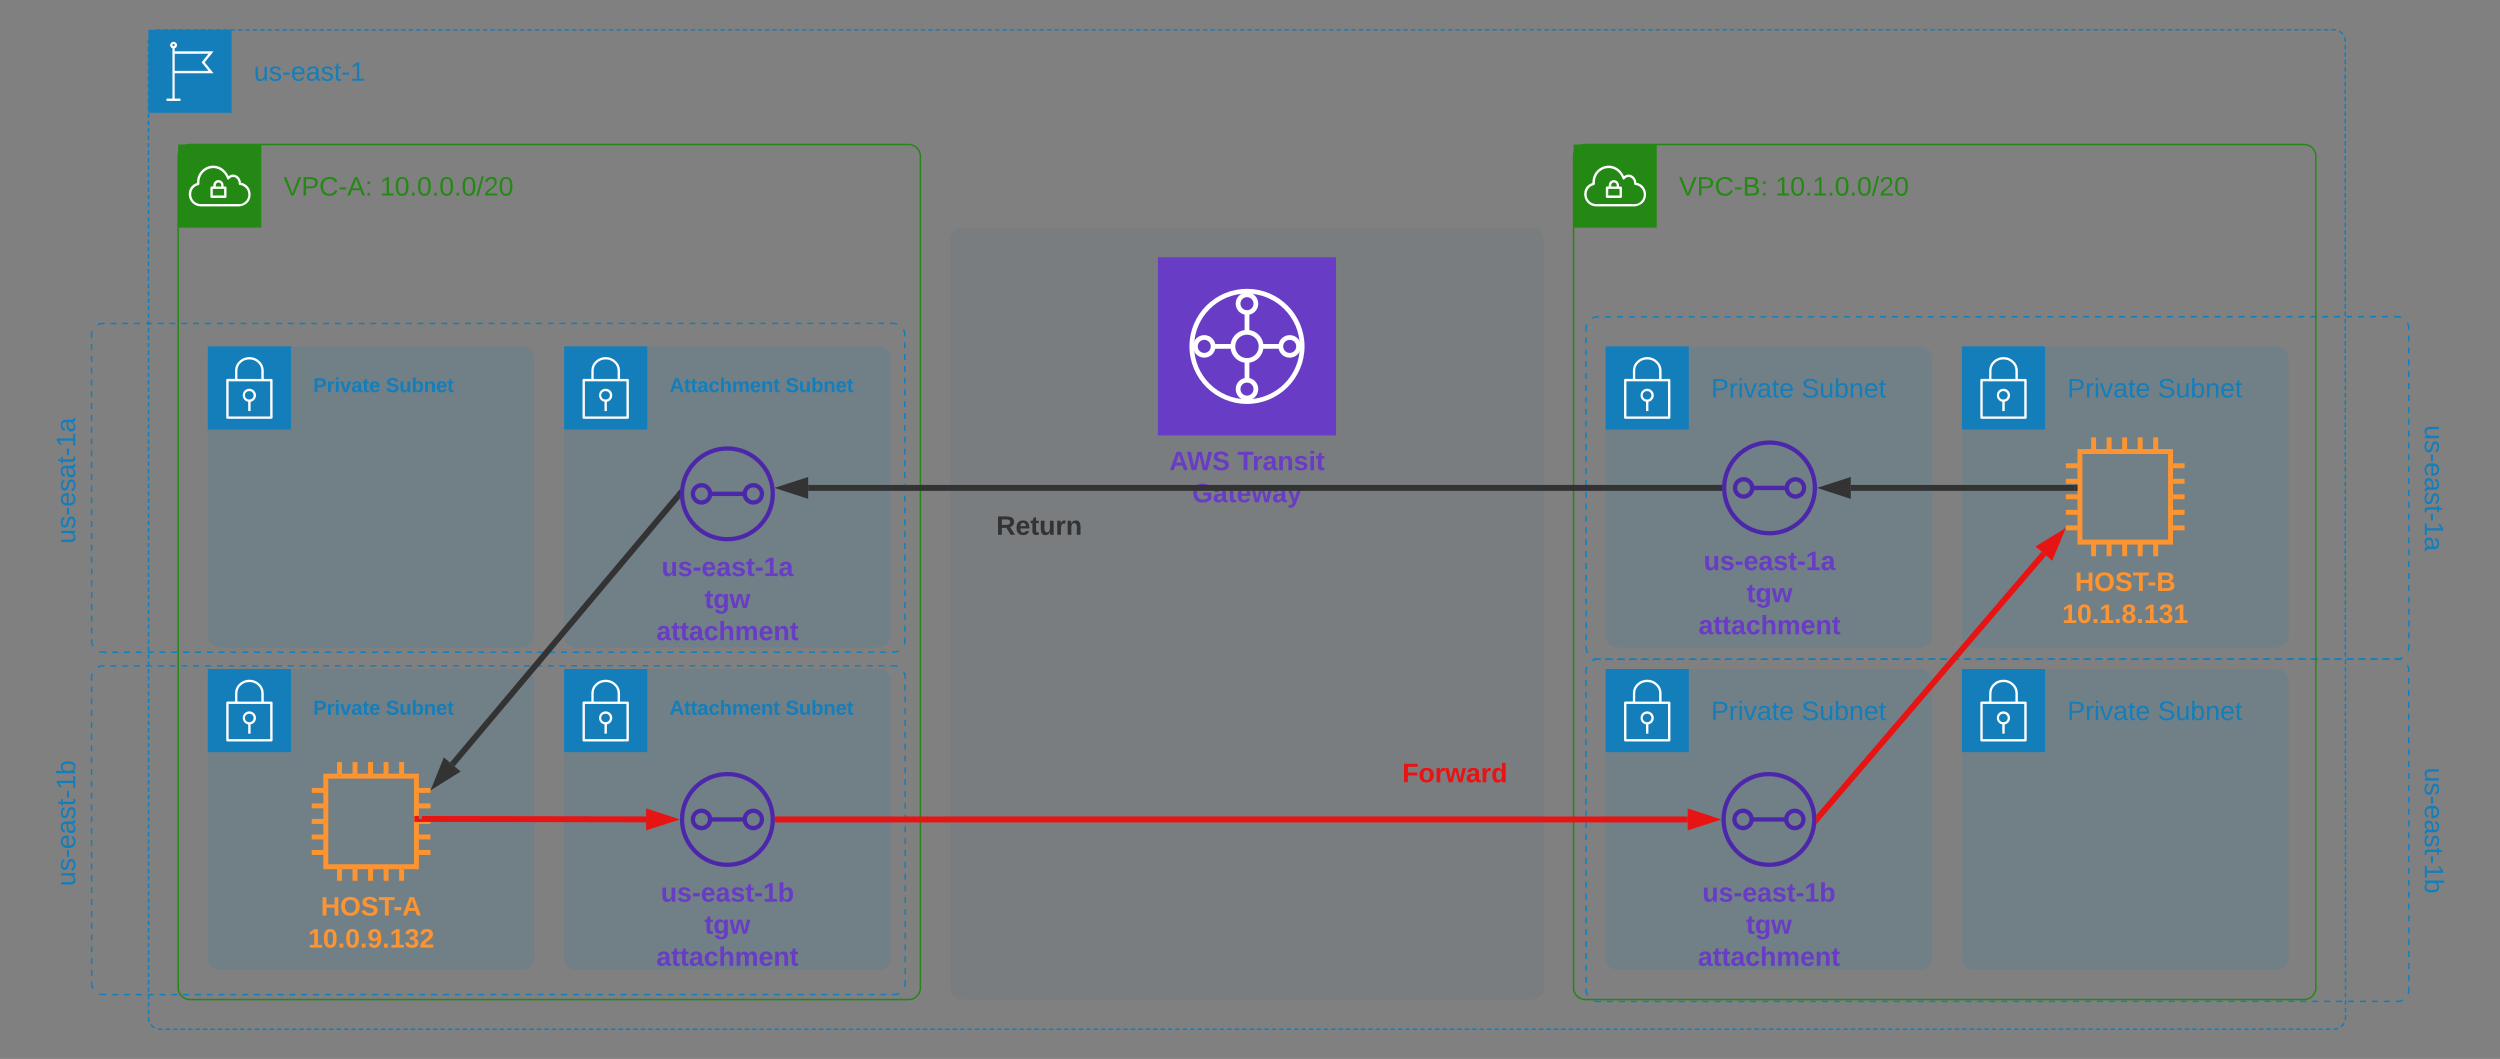<svg xmlns="http://www.w3.org/2000/svg" xmlns:xlink="http://www.w3.org/1999/xlink" xmlns:lucid="lucid" width="1684.06" height="713.33"><rect width="100%" height="100%" fill="#808080" stroke="none"/><g transform="translate(-240 -86.667)" lucid:page-tab-id="0_0"><path d="M1308.4 308a8 8 0 0 1 8-8h538.23a8 8 0 0 1 8 8v214.67a8 8 0 0 1-8 8H1316.4a8 8 0 0 1-8-8z" fill="#fff" fill-opacity="0"/><path d="M1312.5 301.04l.27-.17 1.16-.48 1.22-.3h2m4.04 0h4m4.04 0h4.03m4.02 0h4.02m4.02 0h4.03m4.03 0h4.02m4.03 0h4.02m4.03 0h4.03m4.02 0h4.03m4.02 0l4.03-.02m4.02 0h4.03m4.03 0h4.03m4.03 0h4.03m4 0h4.04m4.02 0h4.03m4 0h4.04m4.03 0h4.02m4.02 0h4.03m4.02 0h4.03m4.02 0h4.03m4.02 0h4.03m4.03 0h4.02m4.03 0h4.03m4.03 0l4.03-.02m4.02 0h4.03m4.03 0h4.03m4.03 0h4m4.04 0h4.03m4.02 0h4.02m4.02 0h4.03m4.02 0h4.02m4.03 0h4.02m4.03 0h4.02m4.03 0h4.03m4.02 0h4.03m4.02 0h4.03m4.03 0h4.03m4.03 0l4.02-.02m4.03 0h4.04m4.02 0h4.03m4 0h4.04m4.03 0h4.02m4.02 0h4.02m4.03 0h4.03m4.02 0h4.03m4.02 0h4.03m4.03 0h4.02m4.03 0h4.02m4.03 0h4.03m4.02 0h4.03m4.03-.02h4.03m4.03 0h4m4.04 0h4.02m4.03 0h4.02m4.02 0h4.03m4.02 0h4.02m4.03 0h4.02m4.03 0h4.02m4.03 0h4.03m4.02 0h4.03m4.02 0h4.03m4.03 0h4.03m4.03 0h4.02m4.03 0h4.03m4.03 0l4.03-.02m4 0h4.04m4.03 0h4.02m4.02 0h2l1.26.1 1.22.3.3.1m4.2 3.6l.16.27.48 1.16.3 1.22v2m0 4v4m0 4v4m0 4v4m0 4v4m0 3.98v4m0 4l.02 4m0 4v4m0 4v4m0 4v4m0 4v4m0 4v3.98m.02 4v4m0 4v4m0 4v4m0 4v4m0 4v4m0 4l.02 4m0 4v4m0 4v4m0 4v4m0 4v3.98m0 4v4m.02 4v4m0 4v4m0 4v4m0 4v4m0 4v2l-.1 1.24-.28 1.22-.12.3m-3.6 4.2l-.26.15-1.16.48-1.22.3h-2m-4.04 0h-4.02m-4.03 0h-4.03m-4.03 0h-4.03m-4 0h-4.04m-4.03 0h-4.02m-4.02 0h-4.02m-4.03 0h-4.02m-4.02 0h-4.03m-4.02 0h-4.03m-4.03 0h-4.02m-4.03 0h-4.02m-4.03 0h-4.03m-4.02 0h-4.03m-4.03 0h-4.03m-4.03 0h-4m-4.04 0h-4.02m-4.03 0H1717m-4.02 0h-4.03m-4.02.02h-4.02m-4.03 0h-4.02m-4.03 0h-4.02m-4.03 0h-4.02m-4.03 0h-4.03m-4.02 0h-4.03m-4.02 0h-4.03m-4.03 0h-4.02m-4.03 0h-4.03m-4.03 0h-4.03m-4 0h-4.04m-4.02 0h-4.03m-4.02 0h-4.02m-4.03 0l-4.02.02m-4.02 0h-4.03m-4.02 0h-4.03m-4.02 0h-4.03m-4.03 0H1564m-4.03 0h-4.02m-4.03 0h-4.03m-4.03 0h-4.03m-4.02 0h-4.03m-4.04 0h-4.02m-4.03 0h-4m-4.04 0h-4.03m-4.02 0h-4.02m-4.02 0h-4.03m-4.03 0l-4.02.02m-4.03 0h-4.02m-4.03 0h-4.03m-4.02 0h-4.03m-4.02 0h-4.03m-4.03 0h-4.02m-4.03 0h-4.03m-4.03 0h-4.03m-4 0h-4.04m-4.02 0H1411m-4.02 0h-4.02m-4.03 0h-4.02m-4.02 0h-4.03m-4.02 0h-4.03m-4.02.02h-4.03m-4.03 0h-4.02m-4.03 0h-4.02m-4.03 0h-4.02m-4.03 0h-4.03m-4.02 0h-4.03m-4.04 0h-4.02m-4.03 0h-2l-1.25-.1-1.22-.28-.3-.13m-4.2-3.58l-.16-.27-.48-1.16-.3-1.22v-2m0-4v-4m0-4v-4m0-4v-4m-.02-4v-4m0-4v-4m0-3.98v-4m0-4v-4m0-4v-4m0-4l-.02-4m0-4v-4m0-4v-4m0-4v-4m0-3.98v-4m0-4v-4m-.02-4v-4m0-4v-4m0-4v-4m0-4v-4m0-3.98v-4m0-4l-.02-4m0-4v-4m0-4v-4m0-4v-4m0-4v-4m0-4v-4m-.02-3.98v-4m0-4v-2l.1-1.25.3-1.22.1-.3" stroke="#147eba" fill="none"/><path d="M1904.06 300v230.67h-54.73V300z" fill="#fff" fill-opacity="0"/><use xlink:href="#a" transform="matrix(6.123233995736766e-17,1,-1,6.123233995736766e-17,1899.064,305) translate(68.05 25.65)"/><path d="M1308.4 538.67a8 8 0 0 1 8-8h538.23a8 8 0 0 1 8 8v214.66a8 8 0 0 1-8 8H1316.4a8 8 0 0 1-8-8z" fill="#fff" fill-opacity="0"/><path d="M1312.5 531.7l.27-.16 1.16-.48 1.22-.3h2m4.04 0h4m4.04 0h4.03m4.02 0h4.02m4.02 0h4.03m4.03 0h4.02m4.03 0h4.02m4.03 0h4.03m4.02 0h4.03m4.02 0h4.03m4.02 0h4.03m4.03 0h4.03m4.03 0h4.03m4 0h4.04m4.02 0l4.03-.02m4 0h4.04m4.03 0h4.02m4.02 0h4.03m4.02 0h4.03m4.02 0h4.03m4.02 0h4.03m4.03 0h4.02m4.03 0h4.03m4.03 0h4.03m4.02 0h4.03m4.03 0h4.03m4.03 0h4m4.04 0h4.03m4.02-.02h4.02m4.02 0h4.03m4.02 0h4.02m4.03 0h4.02m4.03 0h4.02m4.03 0h4.03m4.02 0h4.03m4.02 0h4.03m4.03 0h4.03m4.03 0h4.02m4.03 0h4.04m4.02 0h4.03m4 0h4.04m4.03 0h4.02m4.02-.02h4.02m4.03 0h4.03m4.02 0h4.03m4.02 0h4.03m4.03 0h4.02m4.03 0h4.02m4.03 0h4.03m4.02 0h4.03m4.03 0h4.03m4.03 0h4m4.04 0h4.02m4.03 0h4.02m4.02 0l4.03-.02m4.02 0h4.02m4.03 0h4.02m4.03 0h4.02m4.03 0h4.03m4.02 0h4.03m4.02 0h4.03m4.03 0h4.03m4.03 0h4.02m4.03 0h4.03m4.03 0h4.03m4 0h4.04m4.03 0h4.02m4.02 0h2l1.26.1 1.22.28.3.12m4.2 3.6l.16.25.48 1.17.3 1.2v2m0 4v4m0 4v4m0 4v4m0 4v4m0 4v4m0 4l.02 4m0 4v4m0 4v4m0 4v4m0 4v3.98m0 4v4m.02 4v4m0 4v4m0 4v4m0 4v4m0 4v4m0 3.98l.02 4m0 4v4m0 4v4m0 4v4m0 4v4m0 4v4m.02 4v4m0 3.98v4m0 4v4m0 4v4m0 4v2l-.1 1.25-.28 1.2-.12.3m-3.6 4.2l-.26.16-1.16.48-1.22.3h-2m-4.04 0h-4.02m-4.03 0h-4.03m-4.03 0h-4.03m-4 0h-4.04m-4.03 0h-4.02m-4.02 0h-4.02m-4.03 0h-4.02m-4.02 0h-4.03m-4.02 0h-4.03m-4.03 0h-4.02m-4.03 0h-4.02m-4.03 0h-4.03m-4.02 0h-4.03m-4.03 0l-4.03.02m-4.03 0h-4m-4.04 0h-4.02m-4.03 0H1717m-4.02 0h-4.03m-4.02 0h-4.02m-4.03 0h-4.02m-4.03 0h-4.02m-4.03 0h-4.02m-4.03 0h-4.03m-4.02 0h-4.03m-4.02 0h-4.03m-4.03 0h-4.02m-4.03 0h-4.03m-4.03.02h-4.03m-4 0h-4.04m-4.02 0h-4.03m-4.02 0h-4.02m-4.03 0h-4.02m-4.02 0h-4.03m-4.02 0h-4.03m-4.02 0h-4.03m-4.03 0H1564m-4.03 0h-4.02m-4.03 0h-4.03m-4.03 0h-4.03m-4.02 0h-4.03m-4.04 0h-4.02m-4.03.02h-4m-4.04 0h-4.03m-4.02 0h-4.02m-4.02 0h-4.03m-4.03 0h-4.02m-4.03 0h-4.02m-4.03 0h-4.03m-4.02 0h-4.03m-4.02 0h-4.03m-4.03 0h-4.02m-4.03 0h-4.03m-4.03 0h-4.03m-4 0l-4.04.02m-4.02 0H1411m-4.02 0h-4.02m-4.03 0h-4.02m-4.02 0h-4.03m-4.02 0h-4.03m-4.02 0h-4.03m-4.03 0h-4.02m-4.03 0h-4.02m-4.03 0h-4.02m-4.03 0h-4.03m-4.02 0h-4.03m-4.04 0h-4.02m-4.03 0h-2l-1.25-.1-1.22-.28-.3-.12m-4.2-3.6l-.16-.25-.48-1.17-.3-1.2v-2m0-4v-4m0-4v-4m0-4v-4m-.02-4v-4m0-4v-4m0-4v-4m0-4v-4m0-4v-4m0-4l-.02-4m0-4v-3.98m0-4v-4m0-4v-4m0-4v-4m0-4v-4m-.02-4v-4m0-4v-4m0-3.98v-4m0-4v-4m0-4v-4m0-4l-.02-4m0-4v-4m0-4v-4m0-4v-4m0-3.98v-4m0-4v-4m-.02-4v-4m0-4v-2l.1-1.25.3-1.2.1-.3" stroke="#147eba" fill="none"/><path d="M1904.06 530.67v230.66h-54.73V530.67z" fill="#fff" fill-opacity="0"/><use xlink:href="#b" transform="matrix(6.123233995736766e-17,1,-1,6.123233995736766e-17,1899.064,535.667) translate(68.05 25.65)"/><path d="M301.68 312.48a8 8 0 0 1 8-8h531.85a8 8 0 0 1 8 8V518a8 8 0 0 1-8 8H309.68a8 8 0 0 1-8-8z" fill="#fff" fill-opacity="0"/><path d="M305.78 305.52l.27-.17 1.16-.48 1.23-.3h2m3.97 0h3.98m3.98 0h3.97m3.98 0h4m3.97 0h3.98m3.98 0h3.97m3.98 0h3.98m3.98 0h3.98m3.98 0h3.97m3.98 0h3.98m3.98 0h4m3.97 0h3.97m3.98 0h3.98m3.98 0h3.98m3.98 0h3.98m3.97 0h3.97m3.98 0h3.98m3.98 0h4m3.96-.02h3.98m3.98 0h3.98m3.98 0h3.98m3.97 0h3.98m4 0h3.97m3.98 0h3.98m3.97 0h3.98m3.98 0h3.98m3.98 0h3.98m3.97 0h3.98m3.98 0h3.98m4 0h3.97m3.97 0h3.98m3.98 0l3.98-.02m3.98 0h3.98m3.97 0h4m3.97 0h3.98m3.98 0h3.98m4 0h3.96m3.98 0h3.98m3.98 0h3.98m3.98 0h3.97m3.98 0h4m3.97 0h3.98m3.98 0h3.97m3.98 0h3.98m3.98 0h3.98m3.98-.02h3.97m3.98 0h3.98m3.98 0h4m3.97 0h3.97m3.98 0h3.98m3.98 0h3.98m3.98 0h3.97m4 0h3.97m3.98 0h3.98m3.98 0h3.98m3.98 0h3.98m3.98 0H756m3.98 0h3.97m3.98 0h3.98m4 0h3.97m3.98 0h3.98m3.97 0h3.98m3.98 0h3.98m3.98 0h3.98m3.97 0h3.98m3.98 0l3.98-.02m4 0h3.97m3.97 0h2l1.24.1 1.23.3.3.1m4.2 3.6l.16.27.48 1.16.3 1.23v2m0 3.96v3.97m0 3.98v3.97m0 3.98v3.98m0 3.97v3.98m0 3.98V353m.02 3.98v3.97m0 3.98v4m0 3.96v3.98m0 3.98v3.97m0 3.97v3.98m0 3.97l.02 3.98m0 3.97v3.98m0 3.98v3.97m0 3.98v3.98m0 3.97v3.98m0 4l.02 3.96m0 3.98v3.97m0 4v3.97m0 3.97v3.98m0 3.98v3.97m0 3.98v3.98m.02 3.97v3.98m0 3.97v3.98m0 3.98v3.98m0 3.98v3.97m0 3.98v2l-.1 1.25-.28 1.22-.12.3m-3.6 4.2l-.25.16-1.16.48-1.22.3h-2m-3.96 0h-3.98m-3.98 0h-3.98m-3.98 0h-3.98m-3.97 0h-3.98m-3.98 0h-4m-3.97 0h-3.98m-3.97 0h-3.98m-3.98 0h-3.98m-3.98 0h-3.98m-3.97.02h-3.97m-3.98 0h-3.98m-3.98 0h-4m-3.96 0h-3.98m-3.98 0h-3.98m-3.98 0h-3.98m-3.98 0h-3.97m-4 0h-3.97m-3.98 0h-3.98m-3.98 0h-3.98m-3.98 0h-3.98m-3.98 0h-3.98m-3.98 0h-3.97m-3.98 0l-3.98.02m-4 0h-3.97m-3.98 0h-3.97m-3.98 0h-3.98m-3.98 0h-3.98m-3.98 0H618m-3.97 0h-3.98m-3.98 0h-3.98m-4 0h-3.96m-3.98 0h-3.98m-3.98 0h-3.98m-3.98 0h-3.97m-3.98 0h-4m-3.97 0h-3.98m-3.98 0l-3.97.02m-3.98 0h-3.98m-3.98 0h-3.98m-3.98 0h-3.98m-3.97 0h-3.98m-3.98 0h-4m-3.97 0h-3.98m-3.97 0h-3.98m-3.98 0h-3.98m-3.98 0h-3.97m-4 0h-3.97m-3.98 0h-3.98m-3.98 0h-3.98m-3.98 0h-3.98m-3.98.02H435m-3.98 0h-3.97m-3.98 0h-3.98m-4 0h-3.97m-3.98 0h-3.98m-3.97 0h-3.98m-3.98 0h-3.98m-3.98 0h-3.98m-3.97 0h-3.98m-3.98 0h-3.98m-4 0h-3.97m-3.97 0h-3.98m-3.98 0h-3.98m-3.98 0l-3.98.02m-3.98 0h-3.97m-3.97 0h-3.98m-3.98 0h-2l-1.24-.1-1.22-.3-.28-.1m-4.2-3.6l-.17-.27-.48-1.16-.3-1.22v-2m0-3.96v-4m0-3.97v-3.97m0-3.98v-3.98m0-3.97v-3.98m0-3.97v-3.98m0-3.98v-3.97m0-3.98l-.02-3.98m0-3.98v-3.98m0-3.97v-3.98m0-4v-3.96m0-3.98v-3.98m0-3.97v-3.97m-.02-3.97v-3.98m0-3.98v-3.97m0-3.98v-3.98m0-3.97v-3.98m0-3.98v-3.97m-.02-3.98v-4m0-3.96v-3.98m0-3.97v-4m0-3.97v-3.97m0-3.98v-3.98m0-3.97v-3.98m0-3.98v-3.97m0-3.98v-3.97m-.02-3.98v-2l.1-1.24.3-1.22.1-.28" stroke="#147eba" fill="none"/><path d="M260 521.52V300h54.1v221.52z" fill="#fff" fill-opacity="0"/><use xlink:href="#c" transform="matrix(6.123233995736766e-17,-1,1,6.123233995736766e-17,265,516.518) translate(63.55 25.65)"/><path d="M301.68 543.15a8 8 0 0 1 8-8h531.85a8 8 0 0 1 8 8v205.52a8 8 0 0 1-8 8H309.68a8 8 0 0 1-8-8z" fill="#fff" fill-opacity="0"/><path d="M305.78 536.18l.27-.16 1.16-.48 1.23-.3h2m3.97 0h3.98m3.98 0h3.97m3.98 0h4m3.97 0h3.98m3.98 0h3.97m3.98 0h3.98m3.98 0h3.98m3.98 0h3.97m3.98 0h3.98m3.98 0h4m3.97 0h3.97m3.98 0h3.98m3.98 0h3.98m3.98 0h3.98m3.97 0l3.97-.02m3.98 0h3.98m3.98 0h4m3.96 0h3.98m3.98 0h3.98m3.98 0h3.98m3.97 0h3.98m4 0h3.97m3.98 0h3.98m3.97 0h3.98m3.98 0h3.98m3.98 0h3.98m3.97 0h3.98m3.98 0h3.98m4 0l3.97-.02m3.97 0h3.98m3.98 0h3.98m3.98 0h3.98m3.97 0h4m3.97 0h3.98m3.98 0h3.98m4 0h3.96m3.98 0h3.98m3.98 0h3.98m3.98 0h3.97m3.98 0h4m3.97 0h3.98m3.98-.02h3.97m3.98 0h3.98m3.98 0h3.98m3.98 0h3.97m3.98 0h3.98m3.98 0h4m3.97 0h3.97m3.98 0h3.98m3.98 0h3.98m3.98 0h3.97m4 0h3.97m3.98 0h3.98m3.98 0h3.98m3.98 0h3.98m3.98 0l3.98-.02m3.98 0h3.97m3.98 0h3.98m4 0h3.97m3.98 0h3.98m3.97 0h3.98m3.98 0h3.98m3.98 0h3.98m3.97 0h3.98m3.98 0h3.98m4 0h3.97m3.97 0h2l1.24.1 1.23.28.3.12m4.2 3.6l.16.26.48 1.16.3 1.22v2m0 3.96v3.98m0 3.97v4m0 3.97v3.97m0 3.98v3.98m0 3.97v3.98m.02 3.98v3.97m0 3.98v3.97m0 3.98v3.98m0 3.98v3.98m0 3.97v3.98m0 4l.02 3.97m0 3.97v3.98m0 3.97v3.97m0 3.98v3.97m0 3.98v3.97m0 3.98l.02 3.98m0 3.97v3.98m0 3.98v3.97m0 3.98v4m0 3.96v3.98m0 3.97v4m.02 3.97v3.97m0 3.98v3.98m0 3.97v3.98m0 3.98v3.97m0 3.98v2l-.1 1.24-.28 1.22-.12.3m-3.6 4.2l-.25.15-1.16.48-1.22.3h-2m-3.96 0h-3.98m-3.98 0h-3.98m-3.98 0h-3.98m-3.97 0h-3.98m-3.98 0h-4m-3.97 0h-3.98m-3.97 0h-3.98m-3.98 0h-3.98m-3.98 0h-3.98m-3.97 0h-3.97m-3.98 0h-3.98m-3.98 0h-4m-3.96 0h-3.98m-3.98 0h-3.98m-3.98 0h-3.98m-3.98 0h-3.97m-4 0h-3.97m-3.98 0h-3.98m-3.98.02h-3.98m-3.98 0h-3.98m-3.98 0h-3.98m-3.98 0h-3.97m-3.98 0h-3.98m-4 0h-3.97m-3.98 0h-3.97m-3.98 0h-3.98m-3.98 0h-3.98m-3.98 0H618m-3.97 0h-3.98m-3.98 0h-3.98m-4 0h-3.96m-3.98 0l-3.98.02m-3.98 0h-3.98m-3.98 0h-3.97m-3.98 0h-4m-3.97 0h-3.98m-3.98 0h-3.97m-3.98 0h-3.98m-3.98 0h-3.98m-3.98 0h-3.98m-3.97 0h-3.98m-3.98 0h-4m-3.97 0h-3.98m-3.97 0h-3.98m-3.98 0h-3.98m-3.98 0l-3.97.02m-4 0h-3.97m-3.98 0h-3.98m-3.98 0h-3.98m-3.98 0h-3.98m-3.98 0H435m-3.98 0h-3.97m-3.98 0h-3.98m-4 0h-3.97m-3.98 0h-3.98m-3.97 0h-3.98m-3.98 0h-3.98m-3.98 0h-3.98m-3.97 0h-3.98m-3.98.02h-3.98m-4 0h-3.97m-3.97 0h-3.98m-3.98 0h-3.98m-3.98 0h-3.98m-3.98 0h-3.97m-3.97 0h-3.98m-3.98 0h-2l-1.24-.1-1.22-.28-.28-.13m-4.2-3.58l-.17-.27-.48-1.16-.3-1.22v-2m0-3.97v-3.97m0-3.98v-3.98m0-3.97v-3.98m0-3.97v-3.98m0-3.98v-3.97m0-3.98v-4m0-3.96l-.02-3.98m0-3.98v-3.97m0-3.97v-3.97m0-3.98v-3.98m0-3.97v-3.98m0-3.98v-3.97m-.02-3.98v-3.98m0-3.97v-3.98m0-3.98v-3.98m0-3.98v-3.97m0-4v-3.97m-.02-3.97v-3.98m0-3.98v-3.97m0-3.98v-3.97m0-3.98v-3.98m0-3.97v-3.98m0-3.98V565m0-3.98v-3.97m0-3.98v-4m-.02-3.96v-2l.1-1.24.3-1.22.1-.3" stroke="#147eba" fill="none"/><path d="M260 752.18v-221.5h54.1v221.5z" fill="#fff" fill-opacity="0"/><use xlink:href="#b" transform="matrix(6.123233995736766e-17,-1,1,6.123233995736766e-17,265,747.185) translate(63.55 25.65)"/><path d="M340 114.67a8 8 0 0 1 8-8h1464a8 8 0 0 1 8 8V772a8 8 0 0 1-8 8H348a8 8 0 0 1-8-8z" fill="#fff" fill-opacity="0"/><path d="M340.97 110.87l.56-.9.8-.96.82-.68m1.97-1.1l.4-.16 1.23-.3h1.5m2 0h3m2 0h3m2 0h3m2 0h3m2 0h3m2 0h3m2 0h3m2 0h3m2 0h3m2 0h3m2 0h3m2 0h3m2 0h3m2 0h3m2 0h3m2 0h3m2 0h3m2 0h3m2 0h3m2 0h3.02m2 0h3m2 0h3m2 0h3m2 0h3m2 0h3m2 0h3m2 0h3m2 0h3m2 0h3m2 0h3m2 0h3m2 0h3m2 0h3m2 0h3m2 0h3m2 0h3m2 0h3m2 0h3m2 0h3m2 0h3m2 0h3m2 0h3m2 0h3.02m2 0h3m2 0h3m2 0h3m2 0h3m2 0h3m2 0h3m2 0h3m2 0h3m2 0h3m2 0h3m2 0h3m2 0h3m2 0h3m2 0h3m2 0h3m2-.02h3m2 0h3m2 0h3m2 0h3m2 0h3m2 0h3m2 0h3m2 0h3m2 0h3m2 0h3m2 0h3m2 0h3m2 0h3m2 0h3m2 0h3m2 0h3m2 0h3m2 0h3m2 0h3.02m2 0h3m2 0h3m2 0h3m2 0h3m2 0h3m2 0h3m2 0h3m2 0h3m2 0h3m2 0h3m2 0h3m2 0h3m2 0h3m2 0h3m2 0h3m2 0h3m2 0h3m2 0h3m2 0h3m2 0h3m2 0h3m2 0h3m2 0h3m2 0h3m2.02 0h3m2 0h3m2 0h3m2 0h3m2 0h3m2 0h3m2 0h3m2 0h3m2 0h3m2 0h3m2 0h3m2 0h3m2 0h3m2 0h3m2 0h3m2 0h3m2 0l3-.02m2 0h3m2 0h3m2 0h3m2 0h3m2 0h3m2 0h3m2.02 0h3m2 0h3m2 0h3m2 0h3m2 0h3m2 0h3m2 0h3m2 0h3m2 0h3m2 0h3m2 0h3m2 0h3m2 0h3m2 0h3m2 0h3m2 0h3m2 0h3m2 0h3m2 0h3m2 0h3m2 0h3m2 0h3m2 0h3.02m2 0h3m2 0h3m2 0h3m2 0h3m2 0h3m2 0h3m2 0h3m2 0h3m2 0h3m2 0h3m2 0h3m2 0h3m2 0h3m2 0h3m2 0h3m2 0h3m2 0h3m2 0h3m2 0h3m2 0h3m2 0h3m2 0h3m2 0h3m2 0h3.02m2 0h3m2 0h3m2 0h3m2 0h3m2 0h3m2 0h3m2-.02h3m2 0h3m2 0h3m2 0h3m2 0h3m2 0h3m2 0h3m2 0h3m2 0h3m2 0h3m2 0h3m2 0h3m2 0h3m2 0h3m2 0h3m2 0h3m2 0h3m2.02 0h3m2 0h3m2 0h3m2 0h3m2 0h3m2 0h3m2 0h3m2 0h3m2 0h3m2 0h3m2 0h3m2 0h3m2 0h3m2 0h3m2 0h3m2 0h3m2 0h3m2 0h3m2 0h3m2 0h3m2 0h3m2 0h3m2 0h3m2 0h3.02m2 0h3m2 0h3m2 0h3m2 0h3m2 0h3m2 0h3m2 0h3m2 0h3m2 0h3m2 0h3m2 0h3m2 0h3m2 0h3m2 0h3m2 0h3m2 0h3m2 0h3m2 0h3m2 0l3-.02m2 0h3m2 0h3m2 0h3m2 0h3.02m2 0h3m2 0h3m2 0h3m2 0h3m2 0h3m2 0h3m2 0h3m2 0h3m2 0h3m2 0h3m2 0h3m2 0h3m2 0h3m2 0h3m2 0h3m2 0h3m2 0h3m2 0h3m2 0h3m2 0h3m2 0h3m2 0h3m2 0h3m2.02 0h3m2 0h3m2 0h3m2 0h3m2 0h3m2 0h3m2 0h3m2 0h3m2 0h3m2 0h3m2 0h3m2 0h3m2 0h3m2 0h3m2 0h3m2 0h3m2 0h3m2 0h3m2 0h3m2 0h3m2 0h3m2 0h3m2 0h3m2 0h3.02m2 0h3m2 0h3m2 0h3m2 0h3m2 0h1.5l1.25.08.43.1m2.1.78l.92.55.96.8.7.82m1.08 1.97l.17.4.3 1.22v1.5m0 2v2.98m0 2v3m0 2v2.98m0 2v3m0 2v2.98m0 2v3m0 1.98v3m0 2v3m0 1.98v3m0 2v3m0 1.98v3m0 2v2.98m0 2v3m0 2v2.98m0 2v3m0 2v2.98m0 2v3m0 1.98v3m0 2l.02 3m0 1.98v3m0 2v3m0 1.98v3m0 2v2.98m0 2v3m0 2v2.98m0 2v3m0 2v2.98m0 2v3m0 2v2.98m0 2v3m0 2v2.98m0 2v3m0 2v2.98m0 2v3m0 1.98v3m0 2v3m0 1.98v3m0 2v3m0 1.98v3m0 2v2.98m0 2v3m0 2v2.98m0 2v3m0 2v2.98m0 2v3m.02 2v2.98m0 2v3m0 1.98v3m0 2v3m0 1.98v3m0 2v3m0 1.98v3m0 2v2.98m0 2v3m0 2v2.98m0 2v3m0 2v2.98m0 2v3m0 2v2.98m0 2v3m0 1.98v3m0 2v3m0 1.98v3m0 2v3m0 1.98v3m0 2v2.98m0 2v3m0 2v2.98m0 2v3m0 2v2.98m0 2v3m0 2v2.98m.02 2v3m0 2v2.98m0 2v3m0 1.98v3m0 2v3m0 1.98v3m0 2v3m0 1.98v3m0 2v2.98m0 2v3m0 2V529m0 2v3m0 2V539m0 2v3m0 2v2.98m0 2v3m0 1.98v3m0 2v3m0 1.98v3m0 2v3m0 1.98v3m0 2v2.98m0 2v3m0 2v2.98m0 2v3m0 2v2.98m0 2l.02 3m0 2v2.98m0 2v3m0 2v2.98m0 2v3m0 1.98v3m0 2v3m0 1.98v3m0 2v3m0 1.98v3m0 2v2.98m0 2v3m0 2v2.98m0 2v3m0 2v2.98m0 2v3m0 1.98v3m0 2v3m0 1.98v3m0 2v3m0 1.98v3m0 2v3m0 1.98v3m0 2v2.98m0 2v3m0 2v2.98m0 2v3m0 2l.02 2.98m0 2v3m0 2v2.98m0 2v3m0 2v2.98m0 2v3m0 1.98v1.5l-.1 1.25-.1.43m-.77 2.1l-.56.92-.8.96-.83.7m-1.96 1.08l-.4.17-1.23.3h-1.5m-2 0h-3m-2 0h-3m-2 0h-3m-2 0h-3m-2 0h-3m-2 0h-3m-2 0h-3m-2 0h-3m-2 0h-3m-2 0h-3m-2 0h-3m-2 0h-3m-2 0h-3m-2 0h-3m-2 0h-3m-2 0h-3m-2 0h-3m-2 0h-3m-2.02 0h-3m-2 0h-3m-2 0h-3m-2 0h-3m-2 0h-3m-2 0h-3m-2 0h-3m-2 0h-3m-2 0h-3m-2 0h-3m-2 0h-3m-2 0h-3m-2 0h-3m-2 0h-3m-2 0h-3m-2 0h-3m-2 0h-3m-2 0h-3m-2 0h-3m-2 0h-3m-2 0h-3m-2 0h-3m-2 0h-3m-2 0l-3.02.02m-2 0h-3m-2 0h-3m-2 0h-3m-2 0h-3m-2 0h-3m-2 0h-3m-2 0h-3m-2 0h-3m-2 0h-3m-2 0h-3m-2 0h-3m-2 0h-3m-2 0h-3m-2 0h-3m-2 0h-3m-2 0h-3m-2 0h-3m-2 0h-3m-2 0h-3m-2 0h-3m-2 0h-3m-2 0h-3m-2 0h-3m-2 0h-3m-2 0h-3m-2 0h-3m-2 0h-3m-2 0h-3m-2 0h-3m-2 0h-3m-2 0h-3m-2 0h-3m-2 0h-3m-2 0h-3m-2 0h-3.02m-2 0h-3m-2 0h-3m-2 0h-3m-2 0h-3m-2 0h-3m-2 0h-3m-2 0h-3m-2 0h-3m-2 0h-3m-2 0h-3m-2 0h-3m-2 0h-3m-2 0h-3m-2 0h-3m-2 0h-3m-2 0h-3m-2 0h-3m-2 0h-3m-2 0h-3m-2 0h-3m-2 0h-3m-2 0h-3m-2 0h-3.02m-2 0l-3 .02m-2 0h-3m-2 0h-3m-2 0h-3m-2 0h-3m-2 0h-3m-2 0h-3m-2 0h-3m-2 0h-3m-2 0h-3m-2 0h-3m-2 0h-3m-2 0h-3m-2 0h-3m-2 0h-3m-2 0h-3m-2 0h-3m-2 0h-3m-2 0h-3m-2 0h-3m-2 0h-3m-2 0h-3m-2 0h-3m-2.02 0h-3m-2 0h-3m-2 0h-3m-2 0h-3m-2 0h-3m-2 0h-3m-2 0h-3m-2 0h-3m-2 0h-3m-2 0h-3m-2 0h-3m-2 0h-3m-2 0h-3m-2 0h-3m-2 0h-3m-2 0h-3m-2 0h-3m-2 0h-3m-2 0h-3m-2 0h-3m-2 0h-3m-2 0h-3m-2 0h-3m-2 0h-3.02m-2 0h-3m-2 0h-3m-2 0h-3m-2 0h-3m-2 0h-3m-2 0h-3m-2 0h-3m-2 0h-3m-2 0h-3m-2 0h-3m-2 0h-3m-2 0h-3m-2 0h-3m-2 0l-3 .02m-2 0h-3m-2 0h-3m-2 0h-3m-2 0h-3m-2 0h-3m-2 0h-3m-2 0h-3m-2 0h-3m-2 0h-3m-2 0h-3.02m-2 0h-3m-2 0h-3m-2 0h-3m-2 0h-3m-2 0h-3m-2 0h-3m-2 0h-3m-2 0h-3m-2 0h-3m-2 0h-3m-2 0h-3m-2 0h-3m-2 0h-3m-2 0h-3m-2 0h-3m-2 0h-3m-2 0h-3m-2 0h-3m-2 0h-3m-2 0h-3m-2 0h-3m-2 0h-3m-2 0h-3m-2.02 0h-3m-2 0h-3m-2 0h-3m-2 0h-3m-2 0h-3m-2 0h-3m-2 0h-3m-2 0h-3m-2 0h-3m-2 0h-3m-2 0h-3m-2 0h-3m-2 0h-3m-2 0h-3m-2 0h-3m-2 0h-3m-2 0h-3m-2 0h-3m-2 0h-3m-2 0h-3m-2 0h-3m-2 0h-3m-2 0h-3m-2 0h-3.02m-2 0h-3m-2 0l-3 .02m-2 0h-3m-2 0h-3m-2 0h-3m-2 0h-3m-2 0h-3m-2 0h-3m-2 0h-3m-2 0h-3m-2 0h-3m-2 0h-3m-2 0h-3m-2 0h-3m-2 0h-3m-2 0h-3m-2 0h-3m-2 0h-3m-2 0h-3m-2 0h-3m-2 0h-3m-2 0h-3m-2 0h-3.02m-2 0h-3m-2 0h-3m-2 0h-3m-2 0h-3m-2 0h-3m-2 0h-3m-2 0h-3m-2 0h-3m-2 0h-3m-2 0h-3m-2 0h-3m-2 0h-3m-2 0h-3m-2 0h-3m-2 0h-3m-2 0h-3m-2 0h-3m-2 0h-3m-2 0h-3m-2 0h-3m-2 0h-3m-2 0h-3.02m-2 0h-3m-2 0h-3m-2 0h-3m-2 0h-3m-2 0h-3m-2 0h-3m-2 0h-3m-2 0h-3m-2 0h-3m-2 0h-3m-2 0h-3m-2 0h-3m-2 0h-3m-2 0h-3m-2 0h-3m-2 0h-3m-2 .02h-3m-2 0h-3m-2 0h-3m-2 0h-3m-2 0h-3m-2 0h-3m-2 0h-3m-2 0h-3m-2 0h-3.02m-2 0h-3m-2 0h-3m-2 0h-3m-2 0h-3m-2 0H348l-1.25-.1-.43-.1m-2.1-.77l-.92-.56-.96-.8-.7-.82m-1.08-1.97l-.17-.4-.3-1.23v-1.5m0-2v-3m0-1.98v-3m0-2v-2.98m0-2v-3m0-2v-3m0-2v-2.98m0-2v-3m0-2v-2.98m0-2v-3m0-2v-2.98m0-2v-3m0-1.98v-3m0-2v-3m0-1.98v-3m0-2v-2.98m0-2v-3m0-2v-2.98m-.02-2v-3m0-2v-2.98m0-2v-3m0-2V667m0-2v-3m0-2V657m0-2v-3m0-1.98v-3m0-2v-3m0-1.98v-3m0-2v-3m0-1.98v-3m0-2v-2.98m0-2v-3m0-2v-2.98m0-2v-3m0-2v-2.98m0-2v-3m0-2v-2.98m0-2v-3m0-1.98v-3m0-2v-3m0-1.98v-3m0-2v-3m0-1.98v-3m0-2v-2.98m0-2v-3m0-2v-2.98m-.02-2v-3m0-2v-2.98m0-2v-3m0-2v-2.98m0-2v-3m0-2v-2.98m0-2v-3m0-1.98v-3m0-2v-3m0-1.98v-3m0-2v-2.98m0-2v-3m0-2v-2.98m0-2v-3m0-2v-2.98m0-2v-3m0-2v-2.98m0-2v-3m0-2v-2.98m0-2v-3m0-1.98v-3m0-2v-3m0-1.98v-3m0-2v-3m0-1.98v-3m0-2v-2.98m0-2v-3m-.02-2v-2.98m0-2v-3m0-2v-2.98m0-2v-3m0-2v-2.98m0-2v-3m0-1.98v-3m0-2v-3m0-1.98v-3m0-2v-3m0-1.98v-3m0-2v-3m0-1.98v-3m0-2v-2.98m0-2v-3m0-2v-2.98m0-2v-3m0-2v-2.98m0-2v-3m0-2v-2.98m0-2v-3m0-1.98v-3m0-2v-3m0-1.98v-3m0-2v-2.98m0-2l-.02-3m0-2v-2.98m0-2v-3m0-2v-2.98m0-2v-3m0-2v-2.98m0-2v-3m0-2v-2.98m0-2v-3m0-1.98v-3m0-2v-3m0-1.98v-3m0-2v-3m0-1.98v-3m0-2v-2.98m0-2v-3m0-2V203m0-2v-3m0-2V193m0-2v-3m0-2v-2.98m0-2v-3m0-2v-2.98m0-2v-3m0-1.98v-3m0-2v-3m0-1.98v-3m0-2v-3m0-1.98l-.02-3m0-2v-2.98m0-2v-3m0-2v-2.98m0-2v-3m0-2v-2.98m0-2v-1.5l.1-1.24.1-.43" stroke="#147eba" fill="none"/><path d="M340 106.67h56v56h-56v-56z" stroke="#fff" stroke-opacity="0" fill="#147eba"/><path d="M383.84 136.03l-5.96-7.37 5.96-7.4h-26.17v-2.08c.98-.3 1.62-1.15 1.62-2.2v.02c-.1-1.16-1.03-2.04-2.17-2.16-1.3-.08-2.44.88-2.53 2.16 0 1.03.63 1.87 1.58 2.2v33.87h-4.02v1.6h9.44v-1.6h-3.93v-17.04zm-26.96-19.75c.4-.04.76.32.76.72 0 .43-.32.75-.73.75-.4.04-.75-.32-.75-.72V117c0-.4.32-.72.73-.72zm23.6 6.6l-4.66 5.78 4.66 5.74h-22.8v-11.5z" stroke="#fff" stroke-opacity="0" fill="#fff"/><use xlink:href="#d" transform="matrix(1,0,0,1,411,126.667) translate(0 14.4)"/><path d="M360 192a8 8 0 0 1 8-8h484a8 8 0 0 1 8 8v560a8 8 0 0 1-8 8H368a8 8 0 0 1-8-8z" stroke="#248814" fill="#fff" fill-opacity="0"/><path d="M360 184h56v56h-56v-56z" stroke="#fff" stroke-opacity="0" fill="#248814"/><path d="M391.76 212.3h-1.18v-1.1c-.12-1.73-1.47-3.07-3.2-3.2-1.9-.13-3.54 1.3-3.67 3.2v1.07h-1.17c-.44 0-.8.36-.8.8v6.13c0 .44.35.8.8.8h9.23c.44 0 .8-.36.8-.8v-6.1c0-.44-.36-.8-.8-.8zm-6.4-1.06c.1-1.03 1-1.77 2-1.67.9.08 1.58.77 1.67 1.67v1.06h-3.72zm5.65 7.08h-7.67v-4.42h7.63z" stroke="#fff" stroke-opacity="0" fill="#fff"/><path d="M402.27 209.75c-.08-2.45-1.58-4.48-3.87-5.3-1.58-.47-3.16-.14-4.4.9-.68-1.45-1.47-2.6-2.6-3.76-3.24-3.36-7.94-4.3-12.18-2.4-4.04 1.9-6.4 5.63-6.54 10.05v.7c-3.4.98-5.66 4.08-5.5 7.65v.63c.38 4.28 3.92 7.52 8.2 7.47h26s7.42-.63 7.42-8.1c.04-3.9-2.66-7.2-6.53-7.85zm-.96 14.38h-25.9c-3.47.06-6.3-2.52-6.6-5.96v-.52c-.15-3.05 1.93-5.7 4.92-6.3.38-.12.63-.48.6-.9-.06-.4-.06-.73 0-1.14.07-3.78 2.1-6.94 5.52-8.6 1.25-.56 2.4-.8 3.83-.84 2.62.08 4.87 1.04 6.7 2.94 1.25 1.3 2.04 2.6 2.62 4.3.03.15.1.28.24.37.37.27.87.2 1.12-.17.83-1.18 2.25-1.67 3.62-1.3 1.8.72 2.87 2.4 2.83 4.32-.07.4.22.83.64.9 3.57.36 6.2 3.55 5.82 7.12-.3 3.13-2.7 5.52-5.82 5.85z" stroke="#fff" stroke-opacity="0" fill="#fff"/><use xlink:href="#e" transform="matrix(1,0,0,1,431,204) translate(0 14.4)"/><use xlink:href="#f" transform="matrix(1,0,0,1,431,204) translate(64.9 14.4)"/><path d="M1300 192a8 8 0 0 1 8-8h484a8 8 0 0 1 8 8v560a8 8 0 0 1-8 8h-484a8 8 0 0 1-8-8z" stroke="#248814" fill="#fff" fill-opacity="0"/><path d="M1300 184h56v56h-56v-56z" stroke="#fff" stroke-opacity="0" fill="#248814"/><path d="M1331.76 212.3h-1.18v-1.1c-.12-1.73-1.47-3.07-3.2-3.2-1.9-.13-3.54 1.3-3.67 3.2v1.07h-1.17c-.44 0-.8.36-.8.8v6.13c0 .44.36.8.8.8h9.23c.44 0 .8-.36.8-.8v-6.1c0-.44-.36-.8-.8-.8zm-6.4-1.06c.1-1.03 1-1.77 2-1.67.9.08 1.58.77 1.67 1.67v1.06h-3.72zm5.65 7.08h-7.67v-4.42h7.63z" stroke="#fff" stroke-opacity="0" fill="#fff"/><path d="M1342.27 209.75c-.1-2.45-1.58-4.48-3.87-5.3-1.58-.47-3.16-.14-4.4.9-.68-1.45-1.47-2.6-2.6-3.76-3.24-3.36-7.94-4.3-12.18-2.4-4.04 1.9-6.4 5.63-6.54 10.05v.7c-3.4.98-5.66 4.08-5.5 7.65v.63c.38 4.28 3.92 7.52 8.2 7.47h26s7.42-.63 7.42-8.1c.04-3.9-2.66-7.2-6.53-7.85zm-.96 14.38h-25.9c-3.47.06-6.3-2.52-6.6-5.96v-.52c-.15-3.05 1.93-5.7 4.92-6.3.38-.12.63-.48.6-.9-.06-.4-.06-.73 0-1.14.07-3.78 2.1-6.94 5.52-8.6 1.25-.56 2.4-.8 3.83-.84 2.62.08 4.87 1.04 6.7 2.94 1.25 1.3 2.04 2.6 2.62 4.3.03.15.1.28.24.37.37.27.87.2 1.12-.17.83-1.18 2.25-1.67 3.62-1.3 1.8.72 2.87 2.4 2.83 4.32-.07.4.22.83.64.9 3.58.36 6.2 3.55 5.82 7.12-.3 3.13-2.7 5.52-5.82 5.85z" stroke="#fff" stroke-opacity="0" fill="#fff"/><use xlink:href="#g" transform="matrix(1,0,0,1,1371,204) translate(0 14.4)"/><use xlink:href="#h" transform="matrix(1,0,0,1,1371,204) translate(64.9 14.4)"/><path d="M880 248a8 8 0 0 1 8-8h384a8 8 0 0 1 8 8v504a8 8 0 0 1-8 8H888a8 8 0 0 1-8-8z" fill="#5a6c86" fill-opacity=".13"/><use xlink:href="#i" transform="matrix(1,0,0,1,880,260) translate(141.075 14.4)"/><use xlink:href="#j" transform="matrix(1,0,0,1,880,260) translate(208.975 14.4)"/><path d="M380 545.33a8 8 0 0 1 8-8h204a8 8 0 0 1 8 8V732a8 8 0 0 1-8 8H388a8 8 0 0 1-8-8z" fill="#147eba" fill-opacity=".13"/><path d="M380 537.33h56v56h-56v-56z" stroke="#fff" stroke-opacity="0" fill="#147eba"/><path d="M423.38 559.5c-.15-.16-.34-.24-.56-.24h-5.15v-5.58c-.03-2.53-.97-4.7-2.84-6.4-1.9-1.83-4.15-2.75-6.77-2.75-2.65 0-4.9.84-6.8 2.62-1.9 1.7-2.87 3.87-2.9 6.4v5.67h-5.15c-.24 0-.43.08-.58.25-.16.16-.22.33-.22.58v25.3c0 .4.34.78.8.78h29.6c.46 0 .8-.37.8-.8v-25.28c0-.2-.06-.37-.22-.54zm-23.46-5.9c.03-2.12.8-3.87 2.37-5.28 1.6-1.5 3.52-2.2 5.73-2.2 2.22 0 4.12.74 5.7 2.24 1.54 1.4 2.32 3.2 2.32 5.32v5.58H399.9zm22.1 30.95h-28.03v-23.7h28z" stroke="#fff" stroke-opacity="0" fill="#fff"/><path d="M407.2 574.64v6.25h1.6v-6.24c2.13-.4 3.62-2.2 3.63-4.36 0-2.43-1.97-4.4-4.4-4.42-2.2-.03-4.06 1.5-4.44 3.67-.42 2.4 1.2 4.7 3.6 5.1zm.82-7.16c.78 0 1.44.27 2 .83.54.56.82 1.22.8 2 .03 1.55-1.2 2.8-2.74 2.83h-.06c-1.56.12-2.92-1.05-3.04-2.62-.12-1.55 1.05-2.9 2.6-3.02h.44z" stroke="#fff" stroke-opacity="0" fill="#fff"/><use xlink:href="#k" transform="matrix(1,0,0,1,451,557.333) translate(0 10.844)"/><use xlink:href="#l" transform="matrix(1,0,0,1,451,557.333) translate(48.913 10.844)"/><path d="M620 545.33a8 8 0 0 1 8-8h204a8 8 0 0 1 8 8V732a8 8 0 0 1-8 8H628a8 8 0 0 1-8-8z" fill="#147eba" fill-opacity=".13"/><path d="M620 537.33h56v56h-56v-56z" stroke="#fff" stroke-opacity="0" fill="#147eba"/><path d="M663.38 559.5c-.15-.16-.34-.24-.56-.24h-5.15v-5.58c-.03-2.53-.96-4.7-2.84-6.4-1.9-1.83-4.15-2.75-6.77-2.75-2.65 0-4.9.84-6.8 2.62-1.9 1.7-2.87 3.87-2.9 6.4v5.67h-5.15c-.24 0-.43.08-.58.25-.16.16-.22.33-.22.58v25.3c0 .4.34.78.8.78h29.6c.46 0 .8-.37.8-.8v-25.28c0-.2-.06-.37-.22-.54zm-23.46-5.9c.03-2.12.8-3.87 2.37-5.28 1.6-1.5 3.52-2.2 5.73-2.2 2.22 0 4.12.74 5.7 2.24 1.54 1.4 2.32 3.2 2.32 5.32v5.58H639.9zm22.1 30.95h-28.03v-23.7h28z" stroke="#fff" stroke-opacity="0" fill="#fff"/><path d="M647.2 574.64v6.25h1.6v-6.24c2.13-.4 3.62-2.2 3.63-4.36 0-2.43-1.97-4.4-4.4-4.42-2.2-.03-4.06 1.5-4.44 3.67-.42 2.4 1.2 4.7 3.6 5.1zm.82-7.16c.78 0 1.44.27 2 .83.54.56.82 1.22.8 2 .03 1.55-1.2 2.8-2.74 2.83h-.06c-1.56.12-2.92-1.05-3.04-2.62-.12-1.55 1.05-2.9 2.6-3.02h.44z" stroke="#fff" stroke-opacity="0" fill="#fff"/><use xlink:href="#m" transform="matrix(1,0,0,1,691,557.333) translate(0 10.844)"/><use xlink:href="#l" transform="matrix(1,0,0,1,691,557.333) translate(78.095 10.844)"/><path d="M380 328a8 8 0 0 1 8-8h204a8 8 0 0 1 8 8v186.67a8 8 0 0 1-8 8H388a8 8 0 0 1-8-8z" fill="#147eba" fill-opacity=".13"/><path d="M380 320h56v56h-56v-56z" stroke="#fff" stroke-opacity="0" fill="#147eba"/><path d="M423.38 342.18c-.15-.17-.34-.25-.56-.25h-5.15v-5.58c-.03-2.54-.97-4.7-2.84-6.4-1.9-1.83-4.15-2.75-6.77-2.75-2.65 0-4.9.83-6.8 2.62-1.9 1.7-2.87 3.87-2.9 6.4v5.66h-5.15c-.24 0-.43.1-.58.25-.16.17-.22.34-.22.6V368c0 .43.34.8.8.8h29.6c.46 0 .8-.37.8-.8v-25.28c0-.2-.06-.38-.22-.54zm-23.46-5.9c.03-2.13.8-3.88 2.37-5.3 1.6-1.5 3.52-2.2 5.73-2.2 2.22 0 4.12.75 5.7 2.25 1.54 1.4 2.32 3.2 2.32 5.32v5.58H399.9zm22.1 30.94h-28.03v-23.7h28z" stroke="#fff" stroke-opacity="0" fill="#fff"/><path d="M407.2 357.3v6.25h1.6v-6.23c2.13-.4 3.62-2.2 3.63-4.35 0-2.43-1.97-4.4-4.4-4.43-2.2-.03-4.06 1.5-4.44 3.68-.42 2.4 1.2 4.68 3.6 5.1zm.82-7.15c.78 0 1.44.27 2 .83.54.55.82 1.2.8 2 .03 1.54-1.2 2.8-2.74 2.8h-.06c-1.56.13-2.92-1.04-3.04-2.6-.12-1.56 1.05-2.93 2.6-3.03.16-.02.3-.02.44 0z" stroke="#fff" stroke-opacity="0" fill="#fff"/><use xlink:href="#k" transform="matrix(1,0,0,1,451,340) translate(0 10.844)"/><use xlink:href="#l" transform="matrix(1,0,0,1,451,340) translate(48.913 10.844)"/><path d="M620 328a8 8 0 0 1 8-8h204a8 8 0 0 1 8 8v186.67a8 8 0 0 1-8 8H628a8 8 0 0 1-8-8z" fill="#147eba" fill-opacity=".13"/><path d="M620 320h56v56h-56v-56z" stroke="#fff" stroke-opacity="0" fill="#147eba"/><path d="M663.38 342.18c-.15-.17-.34-.25-.56-.25h-5.15v-5.58c-.03-2.54-.96-4.7-2.84-6.4-1.9-1.83-4.15-2.75-6.77-2.75-2.65 0-4.9.83-6.8 2.62-1.9 1.7-2.87 3.87-2.9 6.4v5.66h-5.15c-.24 0-.43.1-.58.25-.16.17-.22.34-.22.6V368c0 .43.34.8.8.8h29.6c.46 0 .8-.37.8-.8v-25.28c0-.2-.06-.38-.22-.54zm-23.46-5.9c.03-2.13.8-3.88 2.37-5.3 1.6-1.5 3.52-2.2 5.73-2.2 2.22 0 4.12.75 5.7 2.25 1.54 1.4 2.32 3.2 2.32 5.32v5.58H639.9zm22.1 30.94h-28.03v-23.7h28z" stroke="#fff" stroke-opacity="0" fill="#fff"/><path d="M647.2 357.3v6.25h1.6v-6.23c2.13-.4 3.62-2.2 3.63-4.35 0-2.43-1.97-4.4-4.4-4.43-2.2-.03-4.06 1.5-4.44 3.68-.42 2.4 1.2 4.68 3.6 5.1zm.82-7.15c.78 0 1.44.27 2 .83.54.55.82 1.2.8 2 .03 1.54-1.2 2.8-2.74 2.8h-.06c-1.56.13-2.92-1.04-3.04-2.6-.12-1.56 1.05-2.93 2.6-3.03.16-.02.28-.02.44 0z" stroke="#fff" stroke-opacity="0" fill="#fff"/><use xlink:href="#m" transform="matrix(1,0,0,1,691,340) translate(0 10.844)"/><use xlink:href="#l" transform="matrix(1,0,0,1,691,340) translate(78.095 10.844)"/><path d="M1321.6 545.33a8 8 0 0 1 8-8h204a8 8 0 0 1 8 8V732a8 8 0 0 1-8 8h-204a8 8 0 0 1-8-8z" fill="#147eba" fill-opacity=".13"/><path d="M1321.6 537.33h56v56h-56v-56z" stroke="#fff" stroke-opacity="0" fill="#147eba"/><path d="M1364.98 559.5c-.15-.16-.34-.24-.56-.24h-5.15v-5.58c-.03-2.53-.96-4.7-2.84-6.4-1.9-1.83-4.15-2.75-6.77-2.75-2.65 0-4.9.84-6.8 2.62-1.9 1.7-2.87 3.87-2.9 6.4v5.67h-5.15c-.24 0-.43.08-.58.25-.16.16-.22.33-.22.58v25.3c0 .4.34.78.8.78h29.6c.46 0 .8-.37.8-.8v-25.28c0-.2-.06-.37-.22-.54zm-23.46-5.9c.03-2.12.8-3.87 2.37-5.28 1.6-1.5 3.52-2.2 5.73-2.2 2.22 0 4.12.74 5.7 2.24 1.54 1.4 2.32 3.2 2.32 5.32v5.58h-16.16zm22.1 30.95h-28.03v-23.7h28z" stroke="#fff" stroke-opacity="0" fill="#fff"/><path d="M1348.8 574.64v6.25h1.6v-6.24c2.13-.4 3.62-2.2 3.63-4.36 0-2.43-1.97-4.4-4.4-4.42-2.2-.03-4.07 1.5-4.44 3.67-.42 2.4 1.2 4.7 3.6 5.1zm.82-7.16c.78 0 1.44.27 2 .83.54.56.82 1.22.8 2 .03 1.55-1.2 2.8-2.74 2.83h-.06c-1.56.12-2.92-1.05-3.04-2.62-.12-1.55 1.05-2.9 2.6-3.02h.44z" stroke="#fff" stroke-opacity="0" fill="#fff"/><use xlink:href="#n" transform="matrix(1,0,0,1,1392.6,557.333) translate(0 14.4)"/><use xlink:href="#o" transform="matrix(1,0,0,1,1392.6,557.333) translate(60.9 14.4)"/><path d="M1561.6 545.33a8 8 0 0 1 8-8h204a8 8 0 0 1 8 8V732a8 8 0 0 1-8 8h-204a8 8 0 0 1-8-8z" fill="#147eba" fill-opacity=".13"/><path d="M1561.6 537.33h56v56h-56v-56z" stroke="#fff" stroke-opacity="0" fill="#147eba"/><path d="M1604.98 559.5c-.15-.16-.34-.24-.56-.24h-5.15v-5.58c-.03-2.53-.96-4.7-2.84-6.4-1.9-1.83-4.15-2.75-6.77-2.75-2.65 0-4.9.84-6.8 2.62-1.9 1.7-2.87 3.87-2.9 6.4v5.67h-5.15c-.24 0-.43.08-.58.25-.16.16-.22.33-.22.58v25.3c0 .4.34.78.8.78h29.6c.46 0 .8-.37.8-.8v-25.28c0-.2-.06-.37-.22-.54zm-23.46-5.9c.03-2.12.8-3.87 2.37-5.28 1.6-1.5 3.52-2.2 5.73-2.2 2.22 0 4.12.74 5.7 2.24 1.54 1.4 2.32 3.2 2.32 5.32v5.58h-16.16zm22.1 30.95h-28.03v-23.7h28z" stroke="#fff" stroke-opacity="0" fill="#fff"/><path d="M1588.8 574.64v6.25h1.6v-6.24c2.13-.4 3.62-2.2 3.63-4.36 0-2.43-1.97-4.4-4.4-4.42-2.2-.03-4.07 1.5-4.44 3.67-.42 2.4 1.2 4.7 3.6 5.1zm.82-7.16c.78 0 1.44.27 2 .83.54.56.82 1.22.8 2 .03 1.55-1.2 2.8-2.74 2.83h-.06c-1.56.12-2.92-1.05-3.04-2.62-.12-1.55 1.05-2.9 2.6-3.02h.44z" stroke="#fff" stroke-opacity="0" fill="#fff"/><use xlink:href="#n" transform="matrix(1,0,0,1,1632.6,557.333) translate(0 14.4)"/><use xlink:href="#o" transform="matrix(1,0,0,1,1632.6,557.333) translate(60.9 14.4)"/><path d="M1321.6 328a8 8 0 0 1 8-8h204a8 8 0 0 1 8 8v186.67a8 8 0 0 1-8 8h-204a8 8 0 0 1-8-8z" fill="#147eba" fill-opacity=".13"/><path d="M1321.6 320h56v56h-56v-56z" stroke="#fff" stroke-opacity="0" fill="#147eba"/><path d="M1364.98 342.18c-.15-.17-.34-.25-.56-.25h-5.15v-5.58c-.03-2.54-.96-4.7-2.84-6.4-1.9-1.83-4.15-2.75-6.77-2.75-2.65 0-4.9.83-6.8 2.62-1.9 1.7-2.87 3.87-2.9 6.4v5.66h-5.15c-.24 0-.43.1-.58.25-.16.17-.22.34-.22.6V368c0 .43.34.8.8.8h29.6c.46 0 .8-.37.8-.8v-25.28c0-.2-.06-.38-.22-.54zm-23.46-5.9c.03-2.13.8-3.88 2.37-5.3 1.6-1.5 3.52-2.2 5.73-2.2 2.22 0 4.12.75 5.7 2.25 1.54 1.4 2.32 3.2 2.32 5.32v5.58h-16.16zm22.1 30.94h-28.03v-23.7h28z" stroke="#fff" stroke-opacity="0" fill="#fff"/><path d="M1348.8 357.3v6.25h1.6v-6.23c2.13-.4 3.62-2.2 3.63-4.35 0-2.43-1.97-4.4-4.4-4.43-2.2-.03-4.07 1.5-4.44 3.68-.42 2.4 1.2 4.68 3.6 5.1zm.82-7.15c.78 0 1.44.27 2 .83.54.55.82 1.2.8 2 .03 1.54-1.2 2.8-2.74 2.8h-.06c-1.56.13-2.92-1.04-3.04-2.6-.12-1.56 1.05-2.93 2.6-3.03.16-.02.28-.02.44 0z" stroke="#fff" stroke-opacity="0" fill="#fff"/><use xlink:href="#n" transform="matrix(1,0,0,1,1392.6,340) translate(0 14.4)"/><use xlink:href="#o" transform="matrix(1,0,0,1,1392.6,340) translate(60.9 14.4)"/><path d="M1561.6 328a8 8 0 0 1 8-8h204a8 8 0 0 1 8 8v186.67a8 8 0 0 1-8 8h-204a8 8 0 0 1-8-8z" fill="#147eba" fill-opacity=".13"/><path d="M1561.6 320h56v56h-56v-56z" stroke="#fff" stroke-opacity="0" fill="#147eba"/><path d="M1604.98 342.18c-.15-.17-.34-.25-.56-.25h-5.15v-5.58c-.03-2.54-.96-4.7-2.84-6.4-1.9-1.83-4.15-2.75-6.77-2.75-2.65 0-4.9.83-6.8 2.62-1.9 1.7-2.87 3.87-2.9 6.4v5.66h-5.15c-.24 0-.43.1-.58.25-.16.17-.22.34-.22.6V368c0 .43.34.8.8.8h29.6c.46 0 .8-.37.8-.8v-25.28c0-.2-.06-.38-.22-.54zm-23.46-5.9c.03-2.13.8-3.88 2.37-5.3 1.6-1.5 3.52-2.2 5.73-2.2 2.22 0 4.12.75 5.7 2.25 1.54 1.4 2.32 3.2 2.32 5.32v5.58h-16.16zm22.1 30.94h-28.03v-23.7h28z" stroke="#fff" stroke-opacity="0" fill="#fff"/><path d="M1588.8 357.3v6.25h1.6v-6.23c2.13-.4 3.62-2.2 3.63-4.35 0-2.43-1.97-4.4-4.4-4.43-2.2-.03-4.07 1.5-4.44 3.68-.42 2.4 1.2 4.68 3.6 5.1zm.82-7.15c.78 0 1.44.27 2 .83.54.55.82 1.2.8 2 .03 1.54-1.2 2.8-2.74 2.8h-.06c-1.56.13-2.92-1.04-3.04-2.6-.12-1.56 1.05-2.93 2.6-3.03.16-.02.28-.02.44 0z" stroke="#fff" stroke-opacity="0" fill="#fff"/><use xlink:href="#n" transform="matrix(1,0,0,1,1632.6,340) translate(0 14.4)"/><use xlink:href="#o" transform="matrix(1,0,0,1,1632.6,340) translate(60.9 14.4)"/><path d="M820 413.33h240v60H820z" fill="none"/><use xlink:href="#p" transform="matrix(1,0,0,1,820,413.333) translate(91.1 33.6)"/><path d="M1100 580h240v60h-240z" fill="none"/><use xlink:href="#q" transform="matrix(1,0,0,1,1100,580) translate(84.575 33.6)"/><path d="M522.18 672.18h-64.36v-64.36h64.36zm-61.02-3.34h57.68v-57.68h-57.68z" stroke="#fff" stroke-opacity="0" fill="#fc9432"/><path d="M467.02 600h3.33v9.48h-3.33V600zM477.47 600h3.33v9.48h-3.33V600zM487.93 600h3.34v9.48h-3.34V600zM498.4 600h3.33v9.48h-3.33V600zM508.87 600h3.33v9.48h-3.33V600zM467.02 670.52h3.33V680h-3.33v-9.48zM477.47 670.52h3.33V680h-3.33v-9.48zM487.93 670.52h3.34V680h-3.34v-9.48zM498.4 670.52h3.33V680h-3.33v-9.48zM508.87 670.52h3.33V680h-3.33v-9.48zM520.52 617.42H530v3.33h-9.48v-3.33zM520.52 627.87H530v3.33h-9.48v-3.33zM520.52 638.33H530v3.34h-9.48v-3.34zM520.52 648.8H530v3.33h-9.48v-3.33zM520.52 659.25H530v3.33h-9.48v-3.33zM450 617.42h9.48v3.33H450v-3.33zM450 627.87h9.48v3.33H450v-3.33zM450 638.33h9.48v3.34H450v-3.34zM450 648.8h9.48v3.33H450v-3.33zM450 659.25h9.48v3.33H450v-3.33z" stroke="#fff" stroke-opacity="0" fill="#fc9432"/><use xlink:href="#r" transform="matrix(1,0,0,1,420,689) translate(36.1 14.4)"/><use xlink:href="#s" transform="matrix(1,0,0,1,420,689) translate(27.5 36)"/><path d="M1020 260h120v120h-120V260z" stroke="#fff" stroke-opacity="0" fill="#693cc5"/><path d="M1080 298.82c-4.2 0-7.6-3.4-7.6-7.6 0-4.2 3.4-7.6 7.6-7.6 4.2 0 7.6 3.4 7.6 7.6 0 4.2-3.4 7.6-7.6 7.6zm0-11.98c-2.43 0-4.4 1.96-4.4 4.4 0 2.42 1.97 4.4 4.4 4.4 2.43 0 4.4-1.98 4.4-4.4 0-2.44-1.97-4.4-4.4-4.4zM1108.77 327.6c-4.2 0-7.6-3.4-7.6-7.6 0-4.2 3.4-7.6 7.6-7.6 4.2 0 7.6 3.4 7.6 7.6 0 4.2-3.4 7.6-7.6 7.6zm0-12c-2.43 0-4.4 1.97-4.4 4.4 0 2.43 1.97 4.4 4.4 4.4 2.43 0 4.4-1.97 4.4-4.4 0-2.43-1.97-4.4-4.4-4.4zM1080 356.37c-4.2 0-7.6-3.4-7.6-7.6 0-4.2 3.4-7.6 7.6-7.6 4.2 0 7.6 3.4 7.6 7.6 0 4.2-3.4 7.6-7.6 7.6zm0-11.98h-.02c-2.43 0-4.4 1.97-4.37 4.4 0 2.43 1.98 4.4 4.42 4.4 2.43-.02 4.4-2 4.37-4.43 0-2.43-1.97-4.38-4.4-4.38zM1051.23 327.6c-4.2 0-7.6-3.4-7.6-7.6-.03-4.18 3.38-7.58 7.57-7.6 4.2 0 7.6 3.4 7.62 7.6 0 4.2-3.4 7.58-7.6 7.6zm0-12c-2.45 0-4.4 1.97-4.4 4.4 0 2.43 1.95 4.4 4.4 4.4 2.42 0 4.38-1.97 4.38-4.4 0-2.43-1.94-4.4-4.37-4.4z" stroke="#fff" stroke-opacity="0" fill="#fff"/><path d="M1080 358.77c-21.4 0-38.77-17.37-38.77-38.77 0-21.4 17.37-38.77 38.77-38.77 21.4 0 38.77 17.37 38.77 38.77 0 21.4-17.37 38.77-38.77 38.77zm0-74.36c-19.62 0-35.6 15.98-35.6 35.6s15.98 35.6 35.6 35.6 35.6-15.98 35.6-35.6c-.1-19.62-15.98-35.5-35.6-35.6z" stroke="#fff" stroke-opacity="0" fill="#fff"/><path d="M1080 331.1c-6.12 0-11.1-4.98-11.1-11.1 0-6.12 4.98-11.1 11.1-11.1 6.12 0 11.1 4.98 11.1 11.1 0 6.12-4.98 11.1-11.1 11.1zm0-19c-4.35 0-7.9 3.55-7.9 7.9 0 4.35 3.55 7.9 7.9 7.9 4.35 0 7.9-3.55 7.9-7.9 0-4.35-3.55-7.9-7.9-7.9z" stroke="#fff" stroke-opacity="0" fill="#fff"/><path d="M1057.22 318.4h13.28v3.2h-13.28v-3.2zM1089.5 318.4h13.27v3.2h-13.28v-3.2zM1078.4 329.5h3.2v13.27h-3.2V329.5zM1078.4 297.22h3.2v13.28h-3.2v-13.28z" stroke="#fff" stroke-opacity="0" fill="#fff"/><use xlink:href="#t" transform="matrix(1,0,0,1,990,389) translate(37.625 14.4)"/><use xlink:href="#u" transform="matrix(1,0,0,1,990,389) translate(83.525 14.4)"/><use xlink:href="#v" transform="matrix(1,0,0,1,990,389) translate(53.025 36)"/><path d="M730 606.67c17.66 0 32 14.33 32 32 0 17.66-14.34 32-32 32s-32-14.34-32-32c0-17.67 14.34-32 32-32zm0 61.12c16.06 0 29.12-13.07 29.12-29.13 0-16.07-13.06-29.12-29.12-29.12-16.06 0-29.12 13.05-29.12 29.12 0 16.06 13.06 29.12 29.12 29.12zm17.47-36.43c3.97 0 7.23 3.26 7.23 7.3 0 4.03-3.26 7.3-7.23 7.3-3.52 0-6.46-2.5-7.17-5.83h-20.6c-.7 3.33-3.65 5.82-7.17 5.82-3.97 0-7.23-3.26-7.23-7.3 0-4.02 3.26-7.3 7.23-7.3 3.52 0 6.46 2.5 7.17 5.84h20.6c.7-3.33 3.65-5.83 7.17-5.83zm-34.94 11.65c2.43 0 4.35-1.92 4.35-4.35 0-2.43-1.92-4.35-4.35-4.35-2.37 0-4.35 1.9-4.35 4.35 0 2.43 1.98 4.35 4.35 4.35zm34.94 0c2.37 0 4.35-1.92 4.35-4.35 0-2.43-1.98-4.35-4.35-4.35-2.43 0-4.35 1.9-4.35 4.35 0 2.43 1.92 4.35 4.35 4.35z" stroke="#000" stroke-opacity="0" fill="#4d27aa"/><use xlink:href="#w" transform="matrix(1,0,0,1,668,679.667) translate(17.125 14.4)"/><use xlink:href="#x" transform="matrix(1,0,0,1,668,679.667) translate(46.55 36)"/><use xlink:href="#y" transform="matrix(1,0,0,1,668,679.667) translate(14.125 57.6)"/><path d="M1703.78 453.52h-64.36v-64.37h64.36zm-61.02-3.35h57.68V392.5h-57.68z" stroke="#fff" stroke-opacity="0" fill="#fc9432"/><path d="M1648.62 381.33h3.33v9.5h-3.33v-9.5zM1659.07 381.33h3.33v9.5h-3.33v-9.5zM1669.53 381.33h3.34v9.5h-3.34v-9.5zM1680 381.33h3.33v9.5H1680v-9.5zM1690.47 381.33h3.33v9.5h-3.33v-9.5zM1648.62 451.85h3.33v9.48h-3.33v-9.48zM1659.07 451.85h3.33v9.48h-3.33v-9.48zM1669.53 451.85h3.34v9.48h-3.34v-9.48zM1680 451.85h3.33v9.48H1680v-9.48zM1690.47 451.85h3.33v9.48h-3.33v-9.48zM1702.12 398.75h9.48v3.33h-9.48v-3.33zM1702.12 409.2h9.48v3.33h-9.48v-3.33zM1702.12 419.67h9.48V423h-9.48v-3.33zM1702.12 430.13h9.48v3.34h-9.48v-3.34zM1702.12 440.58h9.48v3.34h-9.48v-3.34zM1631.6 398.75h9.48v3.33h-9.48v-3.33zM1631.6 409.2h9.48v3.33h-9.48v-3.33zM1631.6 419.67h9.48V423h-9.48v-3.33zM1631.6 430.13h9.48v3.34h-9.48v-3.34zM1631.6 440.58h9.48v3.34h-9.48v-3.34z" stroke="#fff" stroke-opacity="0" fill="#fc9432"/><use xlink:href="#z" transform="matrix(1,0,0,1,1601.6,470.333) translate(36.1 14.4)"/><use xlink:href="#A" transform="matrix(1,0,0,1,1601.6,470.333) translate(27.5 36)"/><path d="M730 387.33c17.66 0 32 14.34 32 32 0 17.67-14.34 32-32 32s-32-14.33-32-32c0-17.66 14.34-32 32-32zm0 61.12c16.06 0 29.12-13.05 29.12-29.12 0-16.06-13.06-29.12-29.12-29.12-16.06 0-29.12 13.07-29.12 29.13 0 16.07 13.06 29.12 29.12 29.12zm17.47-36.4c3.97 0 7.23 3.25 7.23 7.28 0 4.04-3.26 7.3-7.23 7.3-3.52 0-6.46-2.5-7.17-5.82h-20.6c-.7 3.33-3.65 5.83-7.17 5.83-3.97 0-7.23-3.26-7.23-7.3 0-4.03 3.26-7.3 7.23-7.3 3.52 0 6.46 2.5 7.17 5.83h20.6c.7-3.33 3.65-5.82 7.17-5.82zm-34.94 11.63c2.43 0 4.35-1.92 4.35-4.35 0-2.43-1.92-4.35-4.35-4.35-2.37 0-4.35 1.92-4.35 4.35 0 2.44 1.98 4.36 4.35 4.36zm34.94 0c2.37 0 4.35-1.92 4.35-4.35 0-2.43-1.98-4.35-4.35-4.35-2.43 0-4.35 1.92-4.35 4.35 0 2.44 1.92 4.36 4.35 4.36z" stroke="#000" stroke-opacity="0" fill="#4d27aa"/><use xlink:href="#B" transform="matrix(1,0,0,1,668,460.333) translate(17.6 14.4)"/><use xlink:href="#x" transform="matrix(1,0,0,1,668,460.333) translate(46.55 36)"/><use xlink:href="#y" transform="matrix(1,0,0,1,668,460.333) translate(14.125 57.6)"/><path d="M1432 383.33c17.66 0 32 14.34 32 32 0 17.67-14.34 32-32 32s-32-14.33-32-32c0-17.66 14.34-32 32-32zm0 61.12c16.06 0 29.12-13.05 29.12-29.12 0-16.06-13.06-29.12-29.12-29.12-16.06 0-29.12 13.07-29.12 29.13 0 16.07 13.06 29.12 29.12 29.12zm17.47-36.4c3.97 0 7.23 3.25 7.23 7.28 0 4.04-3.26 7.3-7.23 7.3-3.52 0-6.46-2.5-7.17-5.82h-20.6c-.7 3.33-3.65 5.83-7.17 5.83-3.97 0-7.23-3.26-7.23-7.3 0-4.03 3.26-7.3 7.23-7.3 3.52 0 6.46 2.5 7.17 5.83h20.6c.7-3.33 3.65-5.82 7.17-5.82zm-34.94 11.63c2.43 0 4.35-1.92 4.35-4.35 0-2.43-1.92-4.35-4.35-4.35-2.37 0-4.35 1.92-4.35 4.35 0 2.44 1.98 4.36 4.35 4.36zm34.94 0c2.37 0 4.35-1.92 4.35-4.35 0-2.43-1.98-4.35-4.35-4.35-2.43 0-4.35 1.92-4.35 4.35 0 2.44 1.92 4.36 4.35 4.36z" stroke="#000" stroke-opacity="0" fill="#4d27aa"/><use xlink:href="#B" transform="matrix(1,0,0,1,1370,456.333) translate(17.6 14.4)"/><use xlink:href="#x" transform="matrix(1,0,0,1,1370,456.333) translate(46.55 36)"/><use xlink:href="#y" transform="matrix(1,0,0,1,1370,456.333) translate(14.125 57.6)"/><path d="M1431.6 606.67c17.66 0 32 14.33 32 32 0 17.66-14.34 32-32 32s-32-14.34-32-32c0-17.67 14.34-32 32-32zm0 61.12c16.06 0 29.12-13.07 29.12-29.13 0-16.07-13.06-29.12-29.12-29.12-16.06 0-29.12 13.05-29.12 29.12 0 16.06 13.06 29.12 29.12 29.12zm17.47-36.43c3.97 0 7.23 3.26 7.23 7.3 0 4.03-3.26 7.3-7.23 7.3-3.52 0-6.46-2.5-7.17-5.83h-20.6c-.7 3.33-3.65 5.82-7.17 5.82-3.97 0-7.23-3.26-7.23-7.3 0-4.02 3.26-7.3 7.23-7.3 3.52 0 6.46 2.5 7.17 5.84h20.6c.7-3.33 3.65-5.83 7.17-5.83zm-34.94 11.65c2.43 0 4.35-1.92 4.35-4.35 0-2.43-1.92-4.35-4.35-4.35-2.37 0-4.35 1.9-4.35 4.35 0 2.43 1.98 4.35 4.35 4.35zm34.94 0c2.37 0 4.35-1.92 4.35-4.35 0-2.43-1.98-4.35-4.35-4.35-2.43 0-4.35 1.9-4.35 4.35 0 2.43 1.92 4.35 4.35 4.35z" stroke="#000" stroke-opacity="0" fill="#4d27aa"/><g><use xlink:href="#w" transform="matrix(1,0,0,1,1369.6,679.667) translate(17.125 14.4)"/><use xlink:href="#x" transform="matrix(1,0,0,1,1369.6,679.667) translate(46.55 36)"/><use xlink:href="#y" transform="matrix(1,0,0,1,1369.6,679.667) translate(14.125 57.6)"/></g><path d="M764 638.67h612.86" stroke="#e81313" stroke-width="4" fill="none"/><path d="M764.05 640.67h-2.2l.15-2v-.27l-.15-1.73h2.2z" stroke="#e81313" stroke-width=".05" fill="#e81313"/><path d="M1393.13 638.67l-14.27 4.63v-9.27z" stroke="#e81313" stroke-width="4" fill="#e81313"/><path d="M1464.9 637.15l151.92-177.56" stroke="#e81313" stroke-width="4" fill="none"/><path d="M1466.45 638.4l-3.1 3.65.25-3.38v-.27l-.22-2.55.03-.04z" stroke="#e81313" stroke-width=".05" fill="#e81313"/><path d="M1627.4 447.23l-5.76 13.85-7.04-6.03z" stroke="#e81313" stroke-width="4" fill="#e81313"/><path d="M524.18 638.34l151.08.28" stroke="#e81313" stroke-width="4" fill="none"/><path d="M522.18 636.33v2h2.06v2h-5.06v-4z" stroke="#e81313" stroke-width=".05" fill="#e81313"/><path d="M691.53 638.65l-14.28 4.6.02-9.26z" stroke="#e81313" stroke-width="4" fill="#e81313"/><path d="M1637.42 415.33h-150.68" stroke="#333" stroke-width="4" fill="none"/><path d="M1639.42 417.33h-2.06v-4h2.06z" stroke="#333" stroke-width=".05" fill="#333"/><path d="M1470.47 415.33l14.27-4.63v9.27z" stroke="#333" stroke-width="4" fill="#333"/><path d="M1398 415.33H784.42" stroke="#333" stroke-width="4" fill="none"/><path d="M1400 415.33v.27l.15 1.73h-2.2v-4h2.2z" stroke="#333" stroke-width=".05" fill="#333"/><path d="M768.15 415.33l14.27-4.63v9.27z" stroke="#333" stroke-width="4" fill="#333"/><path d="M696.7 420.86L544.65 601.64" stroke="#333" stroke-width="4" fill="none"/><path d="M698 419.33v.27l.22 2.57v.02l-3.07-2.58 3.12-3.7z" stroke="#333" stroke-width=".05" fill="#333"/><path d="M534.17 614.1l5.63-13.92 7.1 5.97z" stroke="#333" stroke-width="4" fill="#333"/><defs><path fill="#147eba" d="M84 4C-5 8 30-112 23-190h32v120c0 31 7 50 39 49 72-2 45-101 50-169h31l1 190h-30c-1-10 1-25-2-33-11 22-28 36-60 37" id="C"/><path fill="#147eba" d="M135-143c-3-34-86-38-87 0 15 53 115 12 119 90S17 21 10-45l28-5c4 36 97 45 98 0-10-56-113-15-118-90-4-57 82-63 122-42 12 7 21 19 24 35" id="D"/><path fill="#147eba" d="M16-82v-28h88v28H16" id="E"/><path fill="#147eba" d="M100-194c63 0 86 42 84 106H49c0 40 14 67 53 68 26 1 43-12 49-29l28 8c-11 28-37 45-77 45C44 4 14-33 15-96c1-61 26-98 85-98zm52 81c6-60-76-77-97-28-3 7-6 17-6 28h103" id="F"/><path fill="#147eba" d="M141-36C126-15 110 5 73 4 37 3 15-17 15-53c-1-64 63-63 125-63 3-35-9-54-41-54-24 1-41 7-42 31l-33-3c5-37 33-52 76-52 45 0 72 20 72 64v82c-1 20 7 32 28 27v20c-31 9-61-2-59-35zM48-53c0 20 12 33 32 33 41-3 63-29 60-74-43 2-92-5-92 41" id="G"/><path fill="#147eba" d="M59-47c-2 24 18 29 38 22v24C64 9 27 4 27-40v-127H5v-23h24l9-43h21v43h35v23H59v120" id="H"/><path fill="#147eba" d="M27 0v-27h64v-190l-56 39v-29l58-41h29v221h61V0H27" id="I"/><g id="a"><use transform="matrix(0.05,0,0,0.05,0,0)" xlink:href="#C"/><use transform="matrix(0.05,0,0,0.05,10,0)" xlink:href="#D"/><use transform="matrix(0.05,0,0,0.05,19,0)" xlink:href="#E"/><use transform="matrix(0.05,0,0,0.05,24.95,0)" xlink:href="#F"/><use transform="matrix(0.05,0,0,0.05,34.95,0)" xlink:href="#G"/><use transform="matrix(0.05,0,0,0.05,44.95,0)" xlink:href="#D"/><use transform="matrix(0.05,0,0,0.05,53.95,0)" xlink:href="#H"/><use transform="matrix(0.05,0,0,0.05,58.95,0)" xlink:href="#E"/><use transform="matrix(0.05,0,0,0.05,64.9,0)" xlink:href="#I"/><use transform="matrix(0.05,0,0,0.05,74.9,0)" xlink:href="#G"/></g><path fill="#147eba" d="M115-194c53 0 69 39 70 98 0 66-23 100-70 100C84 3 66-7 56-30L54 0H23l1-261h32v101c10-23 28-34 59-34zm-8 174c40 0 45-34 45-75 0-40-5-75-45-74-42 0-51 32-51 76 0 43 10 73 51 73" id="J"/><g id="b"><use transform="matrix(0.05,0,0,0.05,0,0)" xlink:href="#C"/><use transform="matrix(0.05,0,0,0.05,10,0)" xlink:href="#D"/><use transform="matrix(0.05,0,0,0.05,19,0)" xlink:href="#E"/><use transform="matrix(0.05,0,0,0.05,24.95,0)" xlink:href="#F"/><use transform="matrix(0.05,0,0,0.05,34.95,0)" xlink:href="#G"/><use transform="matrix(0.05,0,0,0.05,44.95,0)" xlink:href="#D"/><use transform="matrix(0.05,0,0,0.05,53.95,0)" xlink:href="#H"/><use transform="matrix(0.05,0,0,0.05,58.95,0)" xlink:href="#E"/><use transform="matrix(0.05,0,0,0.05,64.9,0)" xlink:href="#I"/><use transform="matrix(0.05,0,0,0.05,74.9,0)" xlink:href="#J"/></g><g id="c"><use transform="matrix(0.05,0,0,0.05,0,0)" xlink:href="#C"/><use transform="matrix(0.05,0,0,0.05,10,0)" xlink:href="#D"/><use transform="matrix(0.05,0,0,0.05,19,0)" xlink:href="#E"/><use transform="matrix(0.05,0,0,0.05,24.95,0)" xlink:href="#F"/><use transform="matrix(0.05,0,0,0.05,34.95,0)" xlink:href="#D"/><use transform="matrix(0.05,0,0,0.05,43.95,0)" xlink:href="#G"/><use transform="matrix(0.05,0,0,0.05,53.95,0)" xlink:href="#H"/><use transform="matrix(0.05,0,0,0.05,58.95,0)" xlink:href="#E"/><use transform="matrix(0.05,0,0,0.05,64.9,0)" xlink:href="#I"/><use transform="matrix(0.05,0,0,0.05,74.9,0)" xlink:href="#G"/></g><g id="d"><use transform="matrix(0.05,0,0,0.05,0,0)" xlink:href="#C"/><use transform="matrix(0.05,0,0,0.05,10,0)" xlink:href="#D"/><use transform="matrix(0.05,0,0,0.05,19,0)" xlink:href="#E"/><use transform="matrix(0.05,0,0,0.05,24.95,0)" xlink:href="#F"/><use transform="matrix(0.05,0,0,0.05,34.95,0)" xlink:href="#G"/><use transform="matrix(0.05,0,0,0.05,44.95,0)" xlink:href="#D"/><use transform="matrix(0.05,0,0,0.05,53.95,0)" xlink:href="#H"/><use transform="matrix(0.05,0,0,0.05,58.95,0)" xlink:href="#E"/><use transform="matrix(0.05,0,0,0.05,64.9,0)" xlink:href="#I"/></g><path fill="#248814" d="M137 0h-34L2-248h35l83 218 83-218h36" id="K"/><path fill="#248814" d="M30-248c87 1 191-15 191 75 0 78-77 80-158 76V0H30v-248zm33 125c57 0 124 11 124-50 0-59-68-47-124-48v98" id="L"/><path fill="#248814" d="M212-179c-10-28-35-45-73-45-59 0-87 40-87 99 0 60 29 101 89 101 43 0 62-24 78-52l27 14C228-24 195 4 139 4 59 4 22-46 18-125c-6-104 99-153 187-111 19 9 31 26 39 46" id="M"/><path fill="#248814" d="M16-82v-28h88v28H16" id="N"/><path fill="#248814" d="M205 0l-28-72H64L36 0H1l101-248h38L239 0h-34zm-38-99l-47-123c-12 45-31 82-46 123h93" id="O"/><path fill="#248814" d="M33-154v-36h34v36H33zM33 0v-36h34V0H33" id="P"/><g id="e"><use transform="matrix(0.05,0,0,0.05,0,0)" xlink:href="#K"/><use transform="matrix(0.05,0,0,0.05,12,0)" xlink:href="#L"/><use transform="matrix(0.05,0,0,0.05,24,0)" xlink:href="#M"/><use transform="matrix(0.05,0,0,0.05,36.95,0)" xlink:href="#N"/><use transform="matrix(0.05,0,0,0.05,42.9,0)" xlink:href="#O"/><use transform="matrix(0.05,0,0,0.05,54.9,0)" xlink:href="#P"/></g><path fill="#248814" d="M27 0v-27h64v-190l-56 39v-29l58-41h29v221h61V0H27" id="Q"/><path fill="#248814" d="M101-251c68 0 85 55 85 127S166 4 100 4C33 4 14-52 14-124c0-73 17-127 87-127zm-1 229c47 0 54-49 54-102s-4-102-53-102c-51 0-55 48-55 102 0 53 5 102 54 102" id="R"/><path fill="#248814" d="M33 0v-38h34V0H33" id="S"/><path fill="#248814" d="M0 4l72-265h28L28 4H0" id="T"/><path fill="#248814" d="M101-251c82-7 93 87 43 132L82-64C71-53 59-42 53-27h129V0H18c2-99 128-94 128-182 0-28-16-43-45-43s-46 15-49 41l-32-3c6-41 34-60 81-64" id="U"/><g id="f"><use transform="matrix(0.05,0,0,0.05,0,0)" xlink:href="#Q"/><use transform="matrix(0.05,0,0,0.05,10,0)" xlink:href="#R"/><use transform="matrix(0.05,0,0,0.05,20,0)" xlink:href="#S"/><use transform="matrix(0.05,0,0,0.05,25,0)" xlink:href="#R"/><use transform="matrix(0.05,0,0,0.05,35,0)" xlink:href="#S"/><use transform="matrix(0.05,0,0,0.05,40,0)" xlink:href="#R"/><use transform="matrix(0.05,0,0,0.05,50,0)" xlink:href="#S"/><use transform="matrix(0.05,0,0,0.05,55,0)" xlink:href="#R"/><use transform="matrix(0.05,0,0,0.05,65,0)" xlink:href="#T"/><use transform="matrix(0.05,0,0,0.05,70,0)" xlink:href="#U"/><use transform="matrix(0.05,0,0,0.05,80,0)" xlink:href="#R"/></g><path fill="#248814" d="M160-131c35 5 61 23 61 61C221 17 115-2 30 0v-248c76 3 177-17 177 60 0 33-19 50-47 57zm-97-11c50-1 110 9 110-42 0-47-63-36-110-37v79zm0 115c55-2 124 14 124-45 0-56-70-42-124-44v89" id="V"/><g id="g"><use transform="matrix(0.05,0,0,0.05,0,0)" xlink:href="#K"/><use transform="matrix(0.05,0,0,0.05,12,0)" xlink:href="#L"/><use transform="matrix(0.05,0,0,0.05,24,0)" xlink:href="#M"/><use transform="matrix(0.05,0,0,0.05,36.95,0)" xlink:href="#N"/><use transform="matrix(0.05,0,0,0.05,42.9,0)" xlink:href="#V"/><use transform="matrix(0.05,0,0,0.05,54.9,0)" xlink:href="#P"/></g><g id="h"><use transform="matrix(0.05,0,0,0.05,0,0)" xlink:href="#Q"/><use transform="matrix(0.05,0,0,0.05,10,0)" xlink:href="#R"/><use transform="matrix(0.05,0,0,0.05,20,0)" xlink:href="#S"/><use transform="matrix(0.05,0,0,0.05,25,0)" xlink:href="#Q"/><use transform="matrix(0.05,0,0,0.05,35,0)" xlink:href="#S"/><use transform="matrix(0.05,0,0,0.05,40,0)" xlink:href="#R"/><use transform="matrix(0.05,0,0,0.05,50,0)" xlink:href="#S"/><use transform="matrix(0.05,0,0,0.05,55,0)" xlink:href="#R"/><use transform="matrix(0.05,0,0,0.05,65,0)" xlink:href="#T"/><use transform="matrix(0.05,0,0,0.05,70,0)" xlink:href="#U"/><use transform="matrix(0.05,0,0,0.05,80,0)" xlink:href="#R"/></g><path d="M143 4C61 4 22-44 18-125c-5-107 100-154 193-111 17 8 29 25 37 43l-32 9c-13-25-37-40-76-40-61 0-88 39-88 99 0 61 29 100 91 101 35 0 62-11 79-27v-45h-74v-28h105v86C228-13 192 4 143 4" id="W"/><path d="M100-194c63 0 86 42 84 106H49c0 40 14 67 53 68 26 1 43-12 49-29l28 8c-11 28-37 45-77 45C44 4 14-33 15-96c1-61 26-98 85-98zm52 81c6-60-76-77-97-28-3 7-6 17-6 28h103" id="X"/><path d="M117-194c89-4 53 116 60 194h-32v-121c0-31-8-49-39-48C34-167 62-67 57 0H25l-1-190h30c1 10-1 24 2 32 11-22 29-35 61-36" id="Y"/><path d="M114-163C36-179 61-72 57 0H25l-1-190h30c1 12-1 29 2 39 6-27 23-49 58-41v29" id="Z"/><path d="M24-231v-30h32v30H24zM24 0v-190h32V0H24" id="aa"/><path d="M96-169c-40 0-48 33-48 73s9 75 48 75c24 0 41-14 43-38l32 2c-6 37-31 61-74 61-59 0-76-41-82-99-10-93 101-131 147-64 4 7 5 14 7 22l-32 3c-4-21-16-35-41-35" id="ab"/><g id="i"><use transform="matrix(0.05,0,0,0.05,0,0)" xlink:href="#W"/><use transform="matrix(0.05,0,0,0.05,14,0)" xlink:href="#X"/><use transform="matrix(0.05,0,0,0.05,24,0)" xlink:href="#Y"/><use transform="matrix(0.05,0,0,0.05,34,0)" xlink:href="#X"/><use transform="matrix(0.05,0,0,0.05,44,0)" xlink:href="#Z"/><use transform="matrix(0.05,0,0,0.05,49.95,0)" xlink:href="#aa"/><use transform="matrix(0.05,0,0,0.05,53.9,0)" xlink:href="#ab"/></g><path d="M100-194c62-1 85 37 85 99 1 63-27 99-86 99S16-35 15-95c0-66 28-99 85-99zM99-20c44 1 53-31 53-75 0-43-8-75-51-75s-53 32-53 75 10 74 51 75" id="ac"/><path d="M84 4C-5 8 30-112 23-190h32v120c0 31 7 50 39 49 72-2 45-101 50-169h31l1 190h-30c-1-10 1-25-2-33-11 22-28 36-60 37" id="ad"/><path d="M115-194c55 1 70 41 70 98S169 2 115 4C84 4 66-9 55-30l1 105H24l-1-265h31l2 30c10-21 28-34 59-34zm-8 174c40 0 45-34 45-75s-6-73-45-74c-42 0-51 32-51 76 0 43 10 73 51 73" id="ae"/><g id="j"><use transform="matrix(0.05,0,0,0.05,0,0)" xlink:href="#W"/><use transform="matrix(0.05,0,0,0.05,14,0)" xlink:href="#Z"/><use transform="matrix(0.05,0,0,0.05,19.95,0)" xlink:href="#ac"/><use transform="matrix(0.05,0,0,0.05,29.95,0)" xlink:href="#ad"/><use transform="matrix(0.05,0,0,0.05,39.95,0)" xlink:href="#ae"/></g><path fill="#147eba" d="M24-248c93 1 206-16 204 79-1 75-69 88-152 82V0H24v-248zm52 121c47 0 100 7 100-41 0-47-54-39-100-39v80" id="af"/><path fill="#147eba" d="M135-150c-39-12-60 13-60 57V0H25l-1-190h47c2 13-1 29 3 40 6-28 27-53 61-41v41" id="ag"/><path fill="#147eba" d="M25-224v-37h50v37H25zM25 0v-190h50V0H25" id="ah"/><path fill="#147eba" d="M128 0H69L1-190h53L99-40l48-150h52" id="ai"/><path fill="#147eba" d="M133-34C117-15 103 5 69 4 32 3 11-16 11-54c-1-60 55-63 116-61 1-26-3-47-28-47-18 1-26 9-28 27l-52-2c7-38 36-58 82-57s74 22 75 68l1 82c-1 14 12 18 25 15v27c-30 8-71 5-69-32zm-48 3c29 0 43-24 42-57-32 0-66-3-65 30 0 17 8 27 23 27" id="aj"/><path fill="#147eba" d="M115-3C79 11 28 4 28-45v-112H4v-33h27l15-45h31v45h36v33H77v99c-1 23 16 31 38 25v30" id="ak"/><path fill="#147eba" d="M185-48c-13 30-37 53-82 52C43 2 14-33 14-96s30-98 90-98c62 0 83 45 84 108H66c0 31 8 55 39 56 18 0 30-7 34-22zm-45-69c5-46-57-63-70-21-2 6-4 13-4 21h74" id="al"/><g id="k"><use transform="matrix(0.038,0,0,0.038,0,0)" xlink:href="#af"/><use transform="matrix(0.038,0,0,0.038,9.037,0)" xlink:href="#ag"/><use transform="matrix(0.038,0,0,0.038,14.309,0)" xlink:href="#ah"/><use transform="matrix(0.038,0,0,0.038,18.074,0)" xlink:href="#ai"/><use transform="matrix(0.038,0,0,0.038,25.605,0)" xlink:href="#aj"/><use transform="matrix(0.038,0,0,0.038,33.136,0)" xlink:href="#ak"/><use transform="matrix(0.038,0,0,0.038,37.617,0)" xlink:href="#al"/></g><path fill="#147eba" d="M169-182c-1-43-94-46-97-3 18 66 151 10 154 114 3 95-165 93-204 36-6-8-10-19-12-30l50-8c3 46 112 56 116 5-17-69-150-10-154-114-4-87 153-88 188-35 5 8 8 18 10 28" id="am"/><path fill="#147eba" d="M85 4C-2 5 27-109 22-190h50c7 57-23 150 33 157 60-5 35-97 40-157h50l1 190h-47c-2-12 1-28-3-38-12 25-28 42-61 42" id="an"/><path fill="#147eba" d="M135-194c52 0 70 43 70 98 0 56-19 99-73 100-30 1-46-15-58-35L72 0H24l1-261h50v104c11-23 29-37 60-37zM114-30c31 0 40-27 40-66 0-37-7-63-39-63s-41 28-41 65c0 36 8 64 40 64" id="ao"/><path fill="#147eba" d="M135-194c87-1 58 113 63 194h-50c-7-57 23-157-34-157-59 0-34 97-39 157H25l-1-190h47c2 12-1 28 3 38 12-26 28-41 61-42" id="ap"/><g id="l"><use transform="matrix(0.038,0,0,0.038,0,0)" xlink:href="#am"/><use transform="matrix(0.038,0,0,0.038,9.037,0)" xlink:href="#an"/><use transform="matrix(0.038,0,0,0.038,17.283,0)" xlink:href="#ao"/><use transform="matrix(0.038,0,0,0.038,25.53,0)" xlink:href="#ap"/><use transform="matrix(0.038,0,0,0.038,33.776,0)" xlink:href="#al"/><use transform="matrix(0.038,0,0,0.038,41.307,0)" xlink:href="#ak"/></g><path fill="#147eba" d="M199 0l-22-63H83L61 0H9l90-248h61L250 0h-51zm-33-102l-36-108c-10 38-24 72-36 108h72" id="aq"/><path fill="#147eba" d="M190-63c-7 42-38 67-86 67-59 0-84-38-90-98-12-110 154-137 174-36l-49 2c-2-19-15-32-35-32-30 0-35 28-38 64-6 74 65 87 74 30" id="ar"/><path fill="#147eba" d="M114-157C55-157 80-60 75 0H25v-261h50l-1 109c12-26 28-41 61-42 86-1 58 113 63 194h-50c-7-57 23-157-34-157" id="as"/><path fill="#147eba" d="M220-157c-53 9-28 100-34 157h-49v-107c1-27-5-49-29-50C55-147 81-57 75 0H25l-1-190h47c2 12-1 28 3 38 10-53 101-56 108 0 13-22 24-43 59-42 82 1 51 116 57 194h-49v-107c-1-25-5-48-29-50" id="at"/><g id="m"><use transform="matrix(0.038,0,0,0.038,0,0)" xlink:href="#aq"/><use transform="matrix(0.038,0,0,0.038,9.752,0)" xlink:href="#ak"/><use transform="matrix(0.038,0,0,0.038,14.233,0)" xlink:href="#ak"/><use transform="matrix(0.038,0,0,0.038,18.714,0)" xlink:href="#aj"/><use transform="matrix(0.038,0,0,0.038,26.245,0)" xlink:href="#ar"/><use transform="matrix(0.038,0,0,0.038,33.776,0)" xlink:href="#as"/><use transform="matrix(0.038,0,0,0.038,42.022,0)" xlink:href="#at"/><use transform="matrix(0.038,0,0,0.038,54.072,0)" xlink:href="#al"/><use transform="matrix(0.038,0,0,0.038,61.602,0)" xlink:href="#ap"/><use transform="matrix(0.038,0,0,0.038,69.849,0)" xlink:href="#ak"/></g><path fill="#147eba" d="M30-248c87 1 191-15 191 75 0 78-77 80-158 76V0H30v-248zm33 125c57 0 124 11 124-50 0-59-68-47-124-48v98" id="au"/><path fill="#147eba" d="M114-163C36-179 61-72 57 0H25l-1-190h30c1 12-1 29 2 39 6-27 23-49 58-41v29" id="av"/><path fill="#147eba" d="M24-231v-30h32v30H24zM24 0v-190h32V0H24" id="aw"/><path fill="#147eba" d="M108 0H70L1-190h34L89-25l56-165h34" id="ax"/><g id="n"><use transform="matrix(0.05,0,0,0.05,0,0)" xlink:href="#au"/><use transform="matrix(0.05,0,0,0.05,12,0)" xlink:href="#av"/><use transform="matrix(0.05,0,0,0.05,17.95,0)" xlink:href="#aw"/><use transform="matrix(0.05,0,0,0.05,21.9,0)" xlink:href="#ax"/><use transform="matrix(0.05,0,0,0.05,30.9,0)" xlink:href="#G"/><use transform="matrix(0.05,0,0,0.05,40.9,0)" xlink:href="#H"/><use transform="matrix(0.05,0,0,0.05,45.9,0)" xlink:href="#F"/></g><path fill="#147eba" d="M185-189c-5-48-123-54-124 2 14 75 158 14 163 119 3 78-121 87-175 55-17-10-28-26-33-46l33-7c5 56 141 63 141-1 0-78-155-14-162-118-5-82 145-84 179-34 5 7 8 16 11 25" id="ay"/><path fill="#147eba" d="M117-194c89-4 53 116 60 194h-32v-121c0-31-8-49-39-48C34-167 62-67 57 0H25l-1-190h30c1 10-1 24 2 32 11-22 29-35 61-36" id="az"/><g id="o"><use transform="matrix(0.05,0,0,0.05,0,0)" xlink:href="#ay"/><use transform="matrix(0.05,0,0,0.05,12,0)" xlink:href="#C"/><use transform="matrix(0.05,0,0,0.05,22,0)" xlink:href="#J"/><use transform="matrix(0.05,0,0,0.05,32,0)" xlink:href="#az"/><use transform="matrix(0.05,0,0,0.05,42,0)" xlink:href="#F"/><use transform="matrix(0.05,0,0,0.05,52,0)" xlink:href="#H"/></g><path fill="#333" d="M240-174c0 40-23 61-54 70L253 0h-59l-57-94H76V0H24v-248c93 4 217-23 216 74zM76-134c48-2 112 12 112-38 0-48-66-32-112-35v73" id="aA"/><path fill="#333" d="M185-48c-13 30-37 53-82 52C43 2 14-33 14-96s30-98 90-98c62 0 83 45 84 108H66c0 31 8 55 39 56 18 0 30-7 34-22zm-45-69c5-46-57-63-70-21-2 6-4 13-4 21h74" id="aB"/><path fill="#333" d="M115-3C79 11 28 4 28-45v-112H4v-33h27l15-45h31v45h36v33H77v99c-1 23 16 31 38 25v30" id="aC"/><path fill="#333" d="M85 4C-2 5 27-109 22-190h50c7 57-23 150 33 157 60-5 35-97 40-157h50l1 190h-47c-2-12 1-28-3-38-12 25-28 42-61 42" id="aD"/><path fill="#333" d="M135-150c-39-12-60 13-60 57V0H25l-1-190h47c2 13-1 29 3 40 6-28 27-53 61-41v41" id="aE"/><path fill="#333" d="M135-194c87-1 58 113 63 194h-50c-7-57 23-157-34-157-59 0-34 97-39 157H25l-1-190h47c2 12-1 28 3 38 12-26 28-41 61-42" id="aF"/><g id="p"><use transform="matrix(0.05,0,0,0.05,0,0)" xlink:href="#aA"/><use transform="matrix(0.05,0,0,0.05,12.95,0)" xlink:href="#aB"/><use transform="matrix(0.05,0,0,0.05,22.95,0)" xlink:href="#aC"/><use transform="matrix(0.05,0,0,0.05,28.9,0)" xlink:href="#aD"/><use transform="matrix(0.05,0,0,0.05,39.85,0)" xlink:href="#aE"/><use transform="matrix(0.05,0,0,0.05,46.85,0)" xlink:href="#aF"/></g><path fill="#e81313" d="M76-208v77h127v40H76V0H24v-248h183v40H76" id="aG"/><path fill="#e81313" d="M110-194c64 0 96 36 96 99 0 64-35 99-97 99-61 0-95-36-95-99 0-62 34-99 96-99zm-1 164c35 0 45-28 45-65 0-40-10-65-43-65-34 0-45 26-45 65 0 36 10 65 43 65" id="aH"/><path fill="#e81313" d="M135-150c-39-12-60 13-60 57V0H25l-1-190h47c2 13-1 29 3 40 6-28 27-53 61-41v41" id="aI"/><path fill="#e81313" d="M231 0h-52l-39-155L100 0H48L-1-190h46L77-45c9-52 24-97 36-145h53l37 145 32-145h46" id="aJ"/><path fill="#e81313" d="M133-34C117-15 103 5 69 4 32 3 11-16 11-54c-1-60 55-63 116-61 1-26-3-47-28-47-18 1-26 9-28 27l-52-2c7-38 36-58 82-57s74 22 75 68l1 82c-1 14 12 18 25 15v27c-30 8-71 5-69-32zm-48 3c29 0 43-24 42-57-32 0-66-3-65 30 0 17 8 27 23 27" id="aK"/><path fill="#e81313" d="M88-194c31-1 46 15 58 34l-1-101h50l1 261h-48c-2-10 0-23-3-31C134-8 116 4 84 4 32 4 16-41 15-95c0-56 19-97 73-99zm17 164c33 0 40-30 41-66 1-37-9-64-41-64s-38 30-39 65c0 43 13 65 39 65" id="aL"/><g id="q"><use transform="matrix(0.05,0,0,0.05,0,0)" xlink:href="#aG"/><use transform="matrix(0.05,0,0,0.05,10.95,0)" xlink:href="#aH"/><use transform="matrix(0.05,0,0,0.05,21.9,0)" xlink:href="#aI"/><use transform="matrix(0.05,0,0,0.05,28.9,0)" xlink:href="#aJ"/><use transform="matrix(0.05,0,0,0.05,42.9,0)" xlink:href="#aK"/><use transform="matrix(0.05,0,0,0.05,52.9,0)" xlink:href="#aI"/><use transform="matrix(0.05,0,0,0.05,59.9,0)" xlink:href="#aL"/></g><path fill="#fc9432" d="M186 0v-106H76V0H24v-248h52v99h110v-99h50V0h-50" id="aM"/><path fill="#fc9432" d="M140-251c80 0 125 45 125 126S219 4 139 4C58 4 15-44 15-125s44-126 125-126zm-1 214c52 0 73-35 73-88 0-50-21-86-72-86-52 0-73 35-73 86s22 88 72 88" id="aN"/><path fill="#fc9432" d="M169-182c-1-43-94-46-97-3 18 66 151 10 154 114 3 95-165 93-204 36-6-8-10-19-12-30l50-8c3 46 112 56 116 5-17-69-150-10-154-114-4-87 153-88 188-35 5 8 8 18 10 28" id="aO"/><path fill="#fc9432" d="M136-208V0H84v-208H4v-40h212v40h-80" id="aP"/><path fill="#fc9432" d="M14-72v-43h91v43H14" id="aQ"/><path fill="#fc9432" d="M199 0l-22-63H83L61 0H9l90-248h61L250 0h-51zm-33-102l-36-108c-10 38-24 72-36 108h72" id="aR"/><g id="r"><use transform="matrix(0.05,0,0,0.05,0,0)" xlink:href="#aM"/><use transform="matrix(0.05,0,0,0.05,12.95,0)" xlink:href="#aN"/><use transform="matrix(0.05,0,0,0.05,26.95,0)" xlink:href="#aO"/><use transform="matrix(0.05,0,0,0.05,38.95,0)" xlink:href="#aP"/><use transform="matrix(0.05,0,0,0.05,48.9,0)" xlink:href="#aQ"/><use transform="matrix(0.05,0,0,0.05,54.85,0)" xlink:href="#aR"/></g><path fill="#fc9432" d="M23 0v-37h61v-169l-59 37v-38l62-41h46v211h57V0H23" id="aS"/><path fill="#fc9432" d="M101-251c68 0 84 54 84 127C185-50 166 4 99 4S15-52 14-124c-1-75 17-127 87-127zm-1 216c37-5 36-46 36-89s4-89-36-89c-39 0-36 45-36 89 0 43-3 85 36 89" id="aT"/><path fill="#fc9432" d="M24 0v-54h51V0H24" id="aU"/><path fill="#fc9432" d="M99-251c69 0 84 53 88 123 5 99-61 162-144 118-15-8-21-25-26-45l46-6c4 31 50 33 63 7 7-15 12-36 12-60-9 18-29 28-54 28-48 0-72-32-72-82 0-55 31-83 87-83zm-1 128c24 0 37-16 37-39 0-27-10-51-37-51-25 0-35 19-35 45 0 25 10 45 35 45" id="aV"/><path fill="#fc9432" d="M128-127c34 4 56 21 59 58 7 91-148 94-172 28-4-9-6-17-7-26l51-5c1 24 16 35 40 36 23 0 39-12 38-36-1-31-31-36-65-34v-40c32 2 59-3 59-33 0-20-13-33-34-33s-33 13-35 32l-50-3c6-44 37-68 86-68 50 0 83 20 83 66 0 35-22 52-53 58" id="aW"/><path fill="#fc9432" d="M182-182c0 78-84 86-111 141h115V0H12c-6-101 99-100 120-180 1-22-12-31-33-32-23 0-32 14-35 34l-49-3c5-45 32-70 84-70 51 0 83 22 83 69" id="aX"/><g id="s"><use transform="matrix(0.05,0,0,0.05,0,0)" xlink:href="#aS"/><use transform="matrix(0.05,0,0,0.05,10,0)" xlink:href="#aT"/><use transform="matrix(0.05,0,0,0.05,20,0)" xlink:href="#aU"/><use transform="matrix(0.05,0,0,0.05,25,0)" xlink:href="#aT"/><use transform="matrix(0.05,0,0,0.05,35,0)" xlink:href="#aU"/><use transform="matrix(0.05,0,0,0.05,40,0)" xlink:href="#aV"/><use transform="matrix(0.05,0,0,0.05,50,0)" xlink:href="#aU"/><use transform="matrix(0.05,0,0,0.05,55,0)" xlink:href="#aS"/><use transform="matrix(0.05,0,0,0.05,65,0)" xlink:href="#aW"/><use transform="matrix(0.05,0,0,0.05,75,0)" xlink:href="#aX"/></g><path fill="#693cc5" d="M199 0l-22-63H83L61 0H9l90-248h61L250 0h-51zm-33-102l-36-108c-10 38-24 72-36 108h72" id="aY"/><path fill="#693cc5" d="M275 0h-61l-44-196L126 0H64L0-248h53L97-49l45-199h58l43 199 44-199h52" id="aZ"/><path fill="#693cc5" d="M169-182c-1-43-94-46-97-3 18 66 151 10 154 114 3 95-165 93-204 36-6-8-10-19-12-30l50-8c3 46 112 56 116 5-17-69-150-10-154-114-4-87 153-88 188-35 5 8 8 18 10 28" id="ba"/><g id="t"><use transform="matrix(0.05,0,0,0.05,0,0)" xlink:href="#aY"/><use transform="matrix(0.05,0,0,0.05,11.95,0)" xlink:href="#aZ"/><use transform="matrix(0.05,0,0,0.05,28.9,0)" xlink:href="#ba"/></g><path fill="#693cc5" d="M136-208V0H84v-208H4v-40h212v40h-80" id="bb"/><path fill="#693cc5" d="M135-150c-39-12-60 13-60 57V0H25l-1-190h47c2 13-1 29 3 40 6-28 27-53 61-41v41" id="bc"/><path fill="#693cc5" d="M133-34C117-15 103 5 69 4 32 3 11-16 11-54c-1-60 55-63 116-61 1-26-3-47-28-47-18 1-26 9-28 27l-52-2c7-38 36-58 82-57s74 22 75 68l1 82c-1 14 12 18 25 15v27c-30 8-71 5-69-32zm-48 3c29 0 43-24 42-57-32 0-66-3-65 30 0 17 8 27 23 27" id="bd"/><path fill="#693cc5" d="M135-194c87-1 58 113 63 194h-50c-7-57 23-157-34-157-59 0-34 97-39 157H25l-1-190h47c2 12-1 28 3 38 12-26 28-41 61-42" id="be"/><path fill="#693cc5" d="M137-138c1-29-70-34-71-4 15 46 118 7 119 86 1 83-164 76-172 9l43-7c4 19 20 25 44 25 33 8 57-30 24-41C81-84 22-81 20-136c-2-80 154-74 161-7" id="bf"/><path fill="#693cc5" d="M25-224v-37h50v37H25zM25 0v-190h50V0H25" id="bg"/><path fill="#693cc5" d="M115-3C79 11 28 4 28-45v-112H4v-33h27l15-45h31v45h36v33H77v99c-1 23 16 31 38 25v30" id="bh"/><g id="u"><use transform="matrix(0.05,0,0,0.05,0,0)" xlink:href="#bb"/><use transform="matrix(0.05,0,0,0.05,9.95,0)" xlink:href="#bc"/><use transform="matrix(0.05,0,0,0.05,16.95,0)" xlink:href="#bd"/><use transform="matrix(0.05,0,0,0.05,26.95,0)" xlink:href="#be"/><use transform="matrix(0.05,0,0,0.05,37.9,0)" xlink:href="#bf"/><use transform="matrix(0.05,0,0,0.05,47.9,0)" xlink:href="#bg"/><use transform="matrix(0.05,0,0,0.05,52.9,0)" xlink:href="#bh"/></g><path fill="#693cc5" d="M67-125c0 54 23 88 75 88 28 0 53-7 68-21v-34h-60v-39h108v91C232-14 192 4 140 4 58 4 20-42 15-125 8-236 126-280 215-234c19 10 29 26 37 47l-47 15c-11-23-29-39-63-39-53 1-75 33-75 86" id="bi"/><path fill="#693cc5" d="M185-48c-13 30-37 53-82 52C43 2 14-33 14-96s30-98 90-98c62 0 83 45 84 108H66c0 31 8 55 39 56 18 0 30-7 34-22zm-45-69c5-46-57-63-70-21-2 6-4 13-4 21h74" id="bj"/><path fill="#693cc5" d="M231 0h-52l-39-155L100 0H48L-1-190h46L77-45c9-52 24-97 36-145h53l37 145 32-145h46" id="bk"/><path fill="#693cc5" d="M123 10C108 53 80 86 19 72V37c35 8 53-11 59-39L3-190h52l48 148c12-52 28-100 44-148h51" id="bl"/><g id="v"><use transform="matrix(0.05,0,0,0.05,0,0)" xlink:href="#bi"/><use transform="matrix(0.05,0,0,0.05,14,0)" xlink:href="#bd"/><use transform="matrix(0.05,0,0,0.05,24,0)" xlink:href="#bh"/><use transform="matrix(0.05,0,0,0.05,29.95,0)" xlink:href="#bj"/><use transform="matrix(0.05,0,0,0.05,39.95,0)" xlink:href="#bk"/><use transform="matrix(0.05,0,0,0.05,53.95,0)" xlink:href="#bd"/><use transform="matrix(0.05,0,0,0.05,63.95,0)" xlink:href="#bl"/></g><path fill="#693cc5" d="M85 4C-2 5 27-109 22-190h50c7 57-23 150 33 157 60-5 35-97 40-157h50l1 190h-47c-2-12 1-28-3-38-12 25-28 42-61 42" id="bm"/><path fill="#693cc5" d="M14-72v-43h91v43H14" id="bn"/><path fill="#693cc5" d="M23 0v-37h61v-169l-59 37v-38l62-41h46v211h57V0H23" id="bo"/><path fill="#693cc5" d="M135-194c52 0 70 43 70 98 0 56-19 99-73 100-30 1-46-15-58-35L72 0H24l1-261h50v104c11-23 29-37 60-37zM114-30c31 0 40-27 40-66 0-37-7-63-39-63s-41 28-41 65c0 36 8 64 40 64" id="bp"/><g id="w"><use transform="matrix(0.05,0,0,0.05,0,0)" xlink:href="#bm"/><use transform="matrix(0.05,0,0,0.05,10.95,0)" xlink:href="#bf"/><use transform="matrix(0.05,0,0,0.05,20.95,0)" xlink:href="#bn"/><use transform="matrix(0.05,0,0,0.05,26.9,0)" xlink:href="#bj"/><use transform="matrix(0.05,0,0,0.05,36.9,0)" xlink:href="#bd"/><use transform="matrix(0.05,0,0,0.05,46.9,0)" xlink:href="#bf"/><use transform="matrix(0.05,0,0,0.05,56.9,0)" xlink:href="#bh"/><use transform="matrix(0.05,0,0,0.05,62.85,0)" xlink:href="#bn"/><use transform="matrix(0.05,0,0,0.05,68.8,0)" xlink:href="#bo"/><use transform="matrix(0.05,0,0,0.05,78.8,0)" xlink:href="#bp"/></g><path fill="#693cc5" d="M195-6C206 82 75 100 31 46c-4-6-6-13-8-21l49-6c3 16 16 24 34 25 40 0 42-37 40-79-11 22-30 35-61 35-53 0-70-43-70-97 0-56 18-96 73-97 30 0 46 14 59 34l2-30h47zm-90-29c32 0 41-27 41-63 0-35-9-62-40-62-32 0-39 29-40 63 0 36 9 62 39 62" id="bq"/><g id="x"><use transform="matrix(0.05,0,0,0.05,0,0)" xlink:href="#bh"/><use transform="matrix(0.05,0,0,0.05,5.95,0)" xlink:href="#bq"/><use transform="matrix(0.05,0,0,0.05,16.9,0)" xlink:href="#bk"/></g><path fill="#693cc5" d="M190-63c-7 42-38 67-86 67-59 0-84-38-90-98-12-110 154-137 174-36l-49 2c-2-19-15-32-35-32-30 0-35 28-38 64-6 74 65 87 74 30" id="br"/><path fill="#693cc5" d="M114-157C55-157 80-60 75 0H25v-261h50l-1 109c12-26 28-41 61-42 86-1 58 113 63 194h-50c-7-57 23-157-34-157" id="bs"/><path fill="#693cc5" d="M220-157c-53 9-28 100-34 157h-49v-107c1-27-5-49-29-50C55-147 81-57 75 0H25l-1-190h47c2 12-1 28 3 38 10-53 101-56 108 0 13-22 24-43 59-42 82 1 51 116 57 194h-49v-107c-1-25-5-48-29-50" id="bt"/><g id="y"><use transform="matrix(0.05,0,0,0.05,0,0)" xlink:href="#bd"/><use transform="matrix(0.05,0,0,0.05,10,0)" xlink:href="#bh"/><use transform="matrix(0.05,0,0,0.05,15.95,0)" xlink:href="#bh"/><use transform="matrix(0.05,0,0,0.05,21.9,0)" xlink:href="#bd"/><use transform="matrix(0.05,0,0,0.05,31.9,0)" xlink:href="#br"/><use transform="matrix(0.05,0,0,0.05,41.9,0)" xlink:href="#bs"/><use transform="matrix(0.05,0,0,0.05,52.85,0)" xlink:href="#bt"/><use transform="matrix(0.05,0,0,0.05,68.85,0)" xlink:href="#bj"/><use transform="matrix(0.05,0,0,0.05,78.85,0)" xlink:href="#be"/><use transform="matrix(0.05,0,0,0.05,89.8,0)" xlink:href="#bh"/></g><path fill="#fc9432" d="M182-130c37 4 62 22 62 59C244 23 116-4 24 0v-248c84 5 203-23 205 63 0 31-19 50-47 55zM76-148c40-3 101 13 101-30 0-44-60-28-101-31v61zm0 110c48-3 116 14 116-37 0-48-69-32-116-35v72" id="bu"/><g id="z"><use transform="matrix(0.05,0,0,0.05,0,0)" xlink:href="#aM"/><use transform="matrix(0.05,0,0,0.05,12.95,0)" xlink:href="#aN"/><use transform="matrix(0.05,0,0,0.05,26.95,0)" xlink:href="#aO"/><use transform="matrix(0.05,0,0,0.05,38.95,0)" xlink:href="#aP"/><use transform="matrix(0.05,0,0,0.05,48.9,0)" xlink:href="#aQ"/><use transform="matrix(0.05,0,0,0.05,54.85,0)" xlink:href="#bu"/></g><path fill="#fc9432" d="M138-131c27 9 52 24 51 61 0 53-36 74-89 74S11-19 11-69c0-35 22-54 51-61-78-25-46-121 38-121 51 0 83 19 83 66 0 30-18 49-45 54zm-38-16c24 0 32-13 32-36 1-23-11-34-32-34-22 0-33 12-32 34 0 22 9 36 32 36zm1 116c27 0 37-17 37-43 0-25-13-39-39-39-24 0-37 15-37 40 0 27 11 42 39 42" id="bv"/><g id="A"><use transform="matrix(0.05,0,0,0.05,0,0)" xlink:href="#aS"/><use transform="matrix(0.05,0,0,0.05,10,0)" xlink:href="#aT"/><use transform="matrix(0.05,0,0,0.05,20,0)" xlink:href="#aU"/><use transform="matrix(0.05,0,0,0.05,25,0)" xlink:href="#aS"/><use transform="matrix(0.05,0,0,0.05,35,0)" xlink:href="#aU"/><use transform="matrix(0.05,0,0,0.05,40,0)" xlink:href="#bv"/><use transform="matrix(0.05,0,0,0.05,50,0)" xlink:href="#aU"/><use transform="matrix(0.05,0,0,0.05,55,0)" xlink:href="#aS"/><use transform="matrix(0.05,0,0,0.05,65,0)" xlink:href="#aW"/><use transform="matrix(0.05,0,0,0.05,75,0)" xlink:href="#aS"/></g><g id="B"><use transform="matrix(0.05,0,0,0.05,0,0)" xlink:href="#bm"/><use transform="matrix(0.05,0,0,0.05,10.95,0)" xlink:href="#bf"/><use transform="matrix(0.05,0,0,0.05,20.95,0)" xlink:href="#bn"/><use transform="matrix(0.05,0,0,0.05,26.9,0)" xlink:href="#bj"/><use transform="matrix(0.05,0,0,0.05,36.9,0)" xlink:href="#bd"/><use transform="matrix(0.05,0,0,0.05,46.9,0)" xlink:href="#bf"/><use transform="matrix(0.05,0,0,0.05,56.9,0)" xlink:href="#bh"/><use transform="matrix(0.05,0,0,0.05,62.85,0)" xlink:href="#bn"/><use transform="matrix(0.05,0,0,0.05,68.8,0)" xlink:href="#bo"/><use transform="matrix(0.05,0,0,0.05,78.8,0)" xlink:href="#bd"/></g></defs></g></svg>